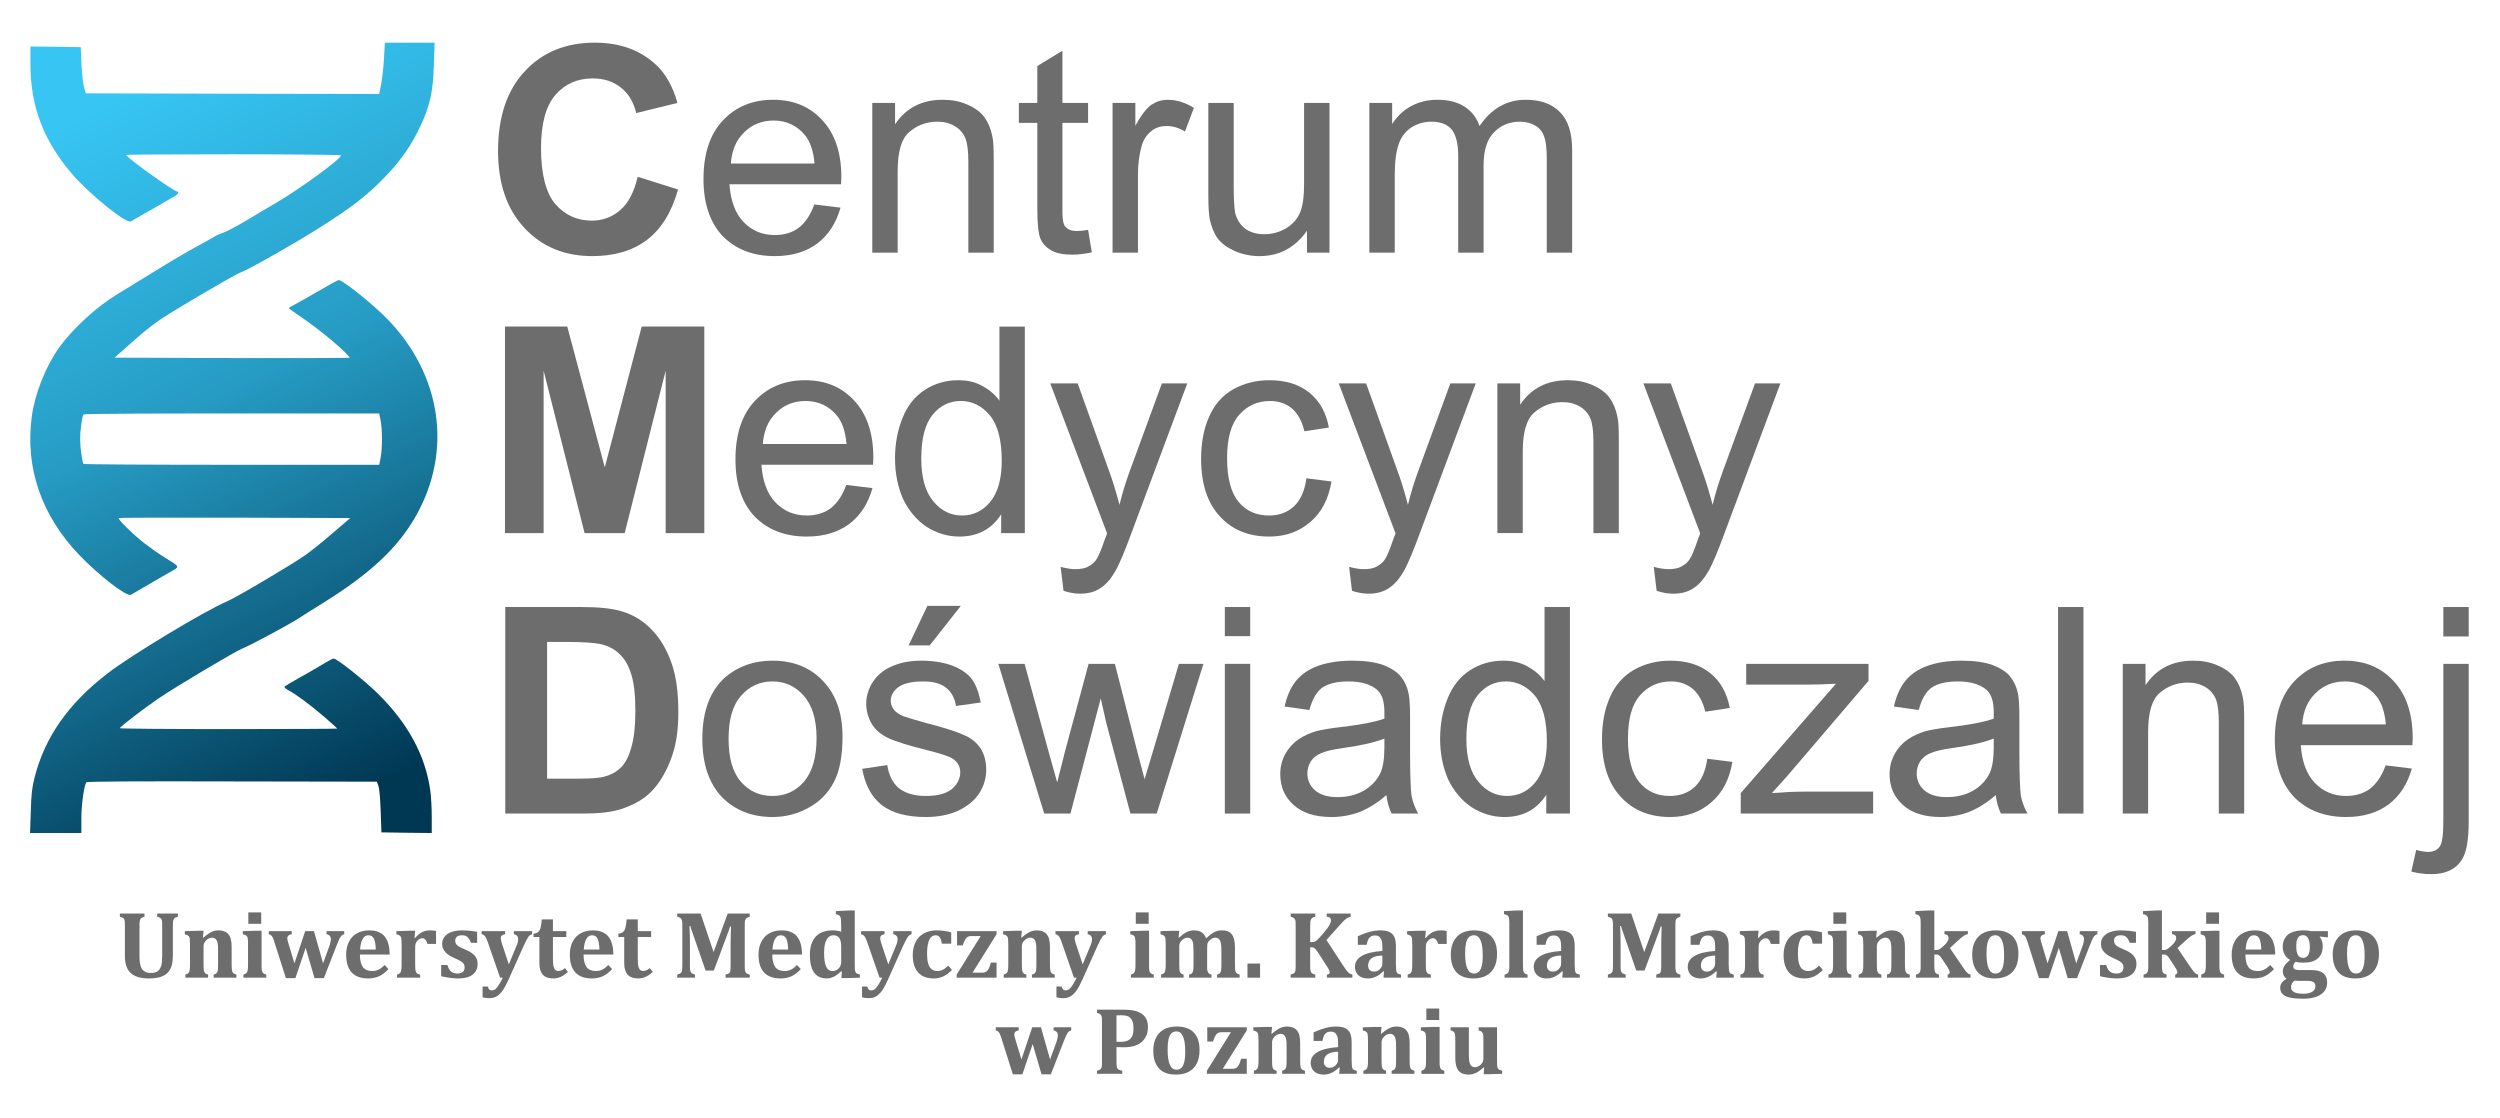 <?xml version="1.0" encoding="UTF-8" standalone="no"?><!DOCTYPE svg PUBLIC "-//W3C//DTD SVG 1.1//EN" "http://www.w3.org/Graphics/SVG/1.1/DTD/svg11.dtd"><svg width="100%" height="100%" viewBox="0 0 624 279" version="1.1" xmlns="http://www.w3.org/2000/svg" xmlns:xlink="http://www.w3.org/1999/xlink" xml:space="preserve" xmlns:serif="http://www.serif.com/" style="fill-rule:evenodd;clip-rule:evenodd;stroke-linejoin:round;stroke-miterlimit:2;"><g transform="matrix(0.375,0,0,0.375,6.66134e-15,-63.07)"><g transform="matrix(0.939,0,0,1.211,-1.77636e-14,-114.877)"><rect x="0" y="233.656" width="1771.62" height="612.688" style="fill:none;"/></g><g transform="matrix(1,0,0,1,-214.207,-186.687)"><g transform="matrix(1,0,0,1,3.391,0)"><g transform="matrix(0.827,-4.48136e-17,4.35061e-17,0.854,183.916,342.281)"><g id="l3PqdLdxqTgel9UWcH7pKZ4"><g><path id="pwRobM9vD" d="M57.3,647.3c0.4,-13.6 1,-18.7 3,-26.4c8.3,-31.6 27.1,-57.7 58.9,-81.4c18.7,-14 78.2,-48.7 95.3,-55.7c7.5,-3 53.2,-29.1 64.2,-36.7c4.5,-3.1 14.4,-10.8 21.9,-17.1l13.8,-11.5l-92.8,-0.3c-51.1,-0.1 -93.2,-0 -93.5,0.3c-0.9,1 11.2,12.5 20.4,19.5c5,3.7 12.6,8.9 17,11.5c11.6,6.9 11.5,6.8 6.4,9.7c-2.4,1.4 -10.7,6 -18.4,10.3c-7.7,4.3 -14.7,8.3 -15.6,8.8c-3.2,1.9 -25.9,-15.1 -41.9,-31.3c-30.3,-30.8 -43.4,-68 -37.9,-107.6c2.4,-17.7 11.4,-39.5 22.1,-53.9c11,-14.8 30.3,-31.9 47.3,-41.8c3.9,-2.2 16.9,-10 29,-17.2c12.1,-7.3 27.9,-16.3 35,-20c7.2,-3.7 13.5,-7.2 14.1,-7.6c0.6,-0.5 3.6,-1.8 6.6,-2.8c3,-1 11.5,-5.4 18.9,-9.7c7.4,-4.3 18.1,-10.5 23.9,-13.7c19.8,-11.3 52,-34.1 52,-36.9c0,-0.4 -38.9,-0.8 -86.5,-0.8c-47.6,-0 -86.5,0.2 -86.5,0.5c0,1.8 38.5,28.5 41,28.5c1.8,-0 1,1.9 -1.2,3.3c-1.3,0.8 -9.5,5.3 -18.3,10.2c-8.8,4.8 -16.7,9.3 -17.6,9.8c-3.5,2.2 -33.2,-21 -47.3,-36.9c-23.2,-26.1 -33.6,-52.8 -33.6,-86.1l0,-13.3l20.3,0.2l20.2,0.3l0.6,13.5c0.4,7.4 1.3,15.5 2.1,18l1.4,4.5l118.1,0.3l118,0.2l1.7,-8.2c0.8,-4.6 1.9,-13.6 2.2,-20l0.7,-11.8l40,-0l-0.6,17.3c-0.6,20.8 -3.1,31.7 -10.7,47.5c-7.4,15.3 -15.9,27.2 -29,40.2c-13.9,14 -26.9,23.7 -51.8,38.9c-21,12.9 -58.2,33.3 -64,35.2c-4.7,1.5 -57.5,31.6 -66.2,37.7c-8.4,5.9 -13.3,9.8 -25.4,20.2l-9.9,8.5l94.3,0.3c51.9,0.1 94.5,-0 94.7,-0.2c1.4,-1.4 -24.1,-22.3 -38.6,-31.6c-5.5,-3.6 -10,-6.7 -10.1,-7.1c0,-0.3 2.1,-1.5 4.7,-2.8c2.6,-1.3 11.4,-6.1 19.5,-10.7c8.2,-4.6 15.3,-8.4 15.9,-8.4c3.3,-0 27.9,19.1 39.5,30.7c43.4,43.5 52.2,102.7 22.7,153.1c-14.6,25 -36.8,45.1 -75.3,68.2c-8.5,5.1 -16.6,10.1 -18,11c-5.9,4 -40,21.8 -45.8,23.9c-5.9,2.2 -54,29.9 -68.2,39.3c-12.6,8.3 -30.9,22 -31,23.1c0,0.4 39.4,0.7 87.5,0.7c48.1,-0 87.5,-0.2 87.5,-0.4c0,-0.2 -4.8,-4.4 -10.7,-9.3c-11.7,-9.7 -22.2,-17.2 -28.4,-20.4c-2.2,-1.1 -3.7,-2.4 -3.4,-2.9c0.3,-0.4 4.9,-3.2 10.3,-6.1c5.3,-2.8 13.8,-7.6 18.9,-10.5c5,-3 9.7,-5.4 10.3,-5.4c2.7,-0 24.9,17.1 35.8,27.5c24.4,23.4 38.3,48.5 42.1,75.9c0.6,4.3 1.1,13.3 1.1,20.2l0,12.4l-20.2,-0.2l-20.3,-0.3l-0.6,-16.5c-0.3,-9.5 -1.1,-17.9 -1.8,-19.7l-1.3,-3.3l-116.5,-0.2c-76.7,-0.2 -116.7,-0 -117.3,0.7c-1.8,2.3 -4,17.4 -4,28.1l0,11.4l-41.3,-0l0.6,-16.7Zm281.6,-276c1.4,-7.2 1.4,-21.4 0,-28.6l-1.2,-5.7l-54.6,-0c-127.4,-0.1 -182.6,0.1 -183.3,0.8c-1.2,1.2 -2.8,12.3 -2.8,19.2c0,6.1 1.6,17.5 2.7,19.3c0.2,0.4 53.9,0.7 119.2,0.7l118.8,-0l1.2,-5.7Z" style="fill:url(#_Linear1);fill-rule:nonzero;"/></g></g></g><g transform="matrix(1,0,0,1,-44.378,90.483)"><g transform="matrix(192,0,0,192,577.674,432.558)"><path d="M0.531,-0.263l0.14,0.044c-0.022,0.078 -0.057,0.136 -0.108,0.175c-0.049,0.037 -0.113,0.056 -0.189,0.056c-0.096,0 -0.174,-0.032 -0.235,-0.097c-0.061,-0.065 -0.092,-0.154 -0.092,-0.267c0,-0.119 0.031,-0.211 0.093,-0.277c0.061,-0.066 0.142,-0.099 0.242,-0.099c0.088,-0 0.159,0.026 0.214,0.078c0.032,0.03 0.057,0.074 0.073,0.131l-0.143,0.035c-0.009,-0.037 -0.026,-0.067 -0.053,-0.088c-0.027,-0.022 -0.06,-0.032 -0.098,-0.032c-0.053,-0 -0.096,0.019 -0.129,0.057c-0.033,0.038 -0.05,0.099 -0.05,0.185c0,0.09 0.017,0.155 0.049,0.193c0.033,0.038 0.075,0.058 0.127,0.058c0.038,-0 0.072,-0.013 0.099,-0.037c0.028,-0.024 0.048,-0.063 0.06,-0.115Z" style="fill:#6d6d6d;fill-rule:nonzero;"/></g><g transform="matrix(192,0,0,192,716.331,432.558)"><path d="M0.421,-0.167l0.091,0.011c-0.015,0.053 -0.041,0.094 -0.08,0.124c-0.039,0.029 -0.088,0.044 -0.148,0.044c-0.076,-0 -0.136,-0.024 -0.181,-0.07c-0.044,-0.047 -0.066,-0.113 -0.066,-0.197c-0,-0.087 0.022,-0.155 0.067,-0.203c0.045,-0.048 0.103,-0.072 0.175,-0.072c0.069,-0 0.126,0.023 0.17,0.071c0.044,0.047 0.066,0.113 0.066,0.199c-0,0.005 -0.001,0.013 -0.001,0.023l-0.387,0c0.004,0.057 0.02,0.101 0.049,0.131c0.029,0.03 0.065,0.045 0.108,0.045c0.032,0 0.06,-0.008 0.083,-0.025c0.022,-0.017 0.041,-0.044 0.054,-0.081Zm-0.289,-0.142l0.29,-0c-0.004,-0.044 -0.015,-0.076 -0.033,-0.098c-0.028,-0.034 -0.065,-0.051 -0.109,-0.051c-0.041,-0 -0.075,0.014 -0.102,0.041c-0.028,0.027 -0.043,0.063 -0.046,0.108Z" style="fill:#6d6d6d;fill-rule:nonzero;"/></g><g transform="matrix(192,0,0,192,823.112,432.558)"><path d="M0.066,-0l-0,-0.519l0.079,0l0,0.074c0.038,-0.057 0.093,-0.085 0.165,-0.085c0.031,-0 0.06,0.005 0.086,0.017c0.026,0.011 0.046,0.026 0.059,0.044c0.013,0.018 0.022,0.04 0.027,0.065c0.004,0.016 0.005,0.044 0.005,0.085l0,0.319l-0.088,-0l0,-0.315c0,-0.036 -0.003,-0.063 -0.01,-0.081c-0.007,-0.017 -0.019,-0.032 -0.036,-0.042c-0.018,-0.011 -0.038,-0.016 -0.061,-0.016c-0.038,-0 -0.07,0.012 -0.098,0.036c-0.027,0.023 -0.04,0.068 -0.04,0.135l-0,0.283l-0.088,-0Z" style="fill:#6d6d6d;fill-rule:nonzero;"/></g><g transform="matrix(192,0,0,192,929.893,432.558)"><path d="M0.258,-0.079l0.013,0.078c-0.025,0.005 -0.047,0.008 -0.067,0.008c-0.032,-0 -0.057,-0.005 -0.074,-0.015c-0.018,-0.01 -0.03,-0.024 -0.037,-0.04c-0.007,-0.016 -0.011,-0.051 -0.011,-0.104l0,-0.298l-0.064,-0l-0,-0.069l0.064,0l0,-0.128l0.087,-0.053l0,0.181l0.089,0l-0,0.069l-0.089,-0l0,0.303c0,0.025 0.002,0.041 0.005,0.048c0.003,0.008 0.008,0.013 0.015,0.017c0.007,0.005 0.017,0.007 0.03,0.007c0.01,-0 0.023,-0.001 0.039,-0.004Z" style="fill:#6d6d6d;fill-rule:nonzero;"/></g><g transform="matrix(192,0,0,192,983.237,432.558)"><path d="M0.065,-0l-0,-0.519l0.079,0l0,0.079c0.02,-0.037 0.039,-0.061 0.056,-0.073c0.017,-0.011 0.036,-0.017 0.056,-0.017c0.03,-0 0.06,0.009 0.091,0.028l-0.031,0.082c-0.021,-0.013 -0.043,-0.019 -0.064,-0.019c-0.019,-0 -0.037,0.005 -0.052,0.017c-0.015,0.012 -0.026,0.027 -0.033,0.048c-0.009,0.031 -0.014,0.065 -0.014,0.103l-0,0.271l-0.088,-0Z" style="fill:#6d6d6d;fill-rule:nonzero;"/></g><g transform="matrix(192,0,0,192,1047.17,432.558)"><path d="M0.406,-0l-0,-0.076c-0.041,0.058 -0.095,0.088 -0.165,0.088c-0.03,-0 -0.059,-0.006 -0.086,-0.018c-0.026,-0.012 -0.046,-0.026 -0.059,-0.044c-0.013,-0.018 -0.021,-0.04 -0.027,-0.065c-0.003,-0.017 -0.005,-0.045 -0.005,-0.082l-0,-0.322l0.088,0l-0,0.288c-0,0.046 0.002,0.077 0.005,0.093c0.006,0.023 0.017,0.041 0.035,0.055c0.018,0.013 0.04,0.019 0.067,0.019c0.026,0 0.051,-0.007 0.074,-0.02c0.023,-0.014 0.039,-0.032 0.049,-0.055c0.01,-0.024 0.014,-0.057 0.014,-0.102l0,-0.278l0.088,0l0,0.519l-0.078,-0Z" style="fill:#6d6d6d;fill-rule:nonzero;"/></g><g transform="matrix(192,0,0,192,1153.96,432.558)"><path d="M0.066,-0l-0,-0.519l0.079,0l-0,0.073c0.016,-0.025 0.037,-0.046 0.064,-0.061c0.027,-0.015 0.058,-0.023 0.093,-0.023c0.038,-0 0.07,0.008 0.094,0.024c0.025,0.016 0.042,0.038 0.052,0.067c0.041,-0.061 0.095,-0.091 0.16,-0.091c0.052,-0 0.091,0.014 0.119,0.043c0.028,0.028 0.042,0.072 0.042,0.131l-0,0.356l-0.088,0l0,-0.327c0,-0.035 -0.003,-0.06 -0.009,-0.075c-0.005,-0.016 -0.015,-0.029 -0.03,-0.038c-0.015,-0.009 -0.033,-0.014 -0.053,-0.014c-0.037,-0 -0.067,0.012 -0.091,0.037c-0.024,0.024 -0.036,0.062 -0.036,0.116l-0,0.301l-0.088,0l0,-0.337c0,-0.039 -0.007,-0.068 -0.021,-0.088c-0.015,-0.019 -0.038,-0.029 -0.071,-0.029c-0.025,-0 -0.047,0.006 -0.069,0.019c-0.02,0.013 -0.036,0.032 -0.045,0.058c-0.009,0.025 -0.014,0.061 -0.014,0.108l-0,0.269l-0.088,0Z" style="fill:#6d6d6d;fill-rule:nonzero;"/></g><g transform="matrix(192,0,0,192,577.674,619.225)"><path d="M0.071,-0l-0,-0.716l0.216,0l0.13,0.488l0.128,-0.488l0.217,0l0,0.716l-0.134,-0l-0,-0.563l-0.142,0.563l-0.139,-0l-0.142,-0.563l0,0.563l-0.134,-0Z" style="fill:#6d6d6d;fill-rule:nonzero;"/></g><g transform="matrix(192,0,0,192,737.612,619.225)"><path d="M0.421,-0.167l0.091,0.011c-0.015,0.053 -0.041,0.094 -0.08,0.124c-0.039,0.029 -0.088,0.044 -0.148,0.044c-0.076,-0 -0.136,-0.024 -0.181,-0.07c-0.044,-0.047 -0.066,-0.113 -0.066,-0.197c-0,-0.087 0.022,-0.155 0.067,-0.203c0.045,-0.048 0.103,-0.072 0.175,-0.072c0.069,-0 0.126,0.023 0.17,0.071c0.044,0.047 0.066,0.113 0.066,0.199c-0,0.005 -0.001,0.013 -0.001,0.023l-0.387,0c0.004,0.057 0.02,0.101 0.049,0.131c0.029,0.03 0.065,0.045 0.108,0.045c0.032,0 0.06,-0.008 0.083,-0.025c0.022,-0.017 0.041,-0.044 0.054,-0.081Zm-0.289,-0.142l0.29,-0c-0.004,-0.044 -0.015,-0.076 -0.033,-0.098c-0.028,-0.034 -0.065,-0.051 -0.109,-0.051c-0.041,-0 -0.075,0.014 -0.102,0.041c-0.028,0.027 -0.043,0.063 -0.046,0.108Z" style="fill:#6d6d6d;fill-rule:nonzero;"/></g><g transform="matrix(192,0,0,192,844.393,619.225)"><path d="M0.402,-0l0,-0.065c-0.033,0.051 -0.081,0.077 -0.145,0.077c-0.041,-0 -0.079,-0.012 -0.114,-0.034c-0.034,-0.023 -0.061,-0.055 -0.081,-0.096c-0.018,-0.041 -0.028,-0.088 -0.028,-0.141c0,-0.052 0.009,-0.098 0.026,-0.14c0.017,-0.043 0.043,-0.075 0.078,-0.098c0.034,-0.022 0.073,-0.033 0.115,-0.033c0.032,-0 0.059,0.006 0.084,0.02c0.024,0.013 0.044,0.03 0.059,0.051l0,-0.257l0.088,0l-0,0.716l-0.082,-0Zm-0.277,-0.259c-0,0.067 0.014,0.116 0.042,0.149c0.027,0.033 0.061,0.049 0.099,0.049c0.038,0 0.071,-0.015 0.097,-0.046c0.027,-0.032 0.041,-0.08 0.041,-0.144c-0,-0.071 -0.014,-0.124 -0.041,-0.157c-0.028,-0.033 -0.061,-0.05 -0.101,-0.05c-0.039,0 -0.072,0.016 -0.098,0.048c-0.026,0.032 -0.039,0.083 -0.039,0.151Z" style="fill:#6d6d6d;fill-rule:nonzero;"/></g><g transform="matrix(192,0,0,192,951.174,619.225)"><path d="M0.062,0.2l-0.01,-0.083c0.019,0.005 0.036,0.008 0.051,0.008c0.019,0 0.035,-0.003 0.046,-0.01c0.012,-0.006 0.022,-0.015 0.029,-0.027c0.006,-0.009 0.015,-0.031 0.027,-0.066c0.002,-0.004 0.004,-0.012 0.008,-0.021l-0.197,-0.52l0.095,0l0.108,0.301c0.014,0.038 0.026,0.078 0.037,0.12c0.01,-0.041 0.022,-0.08 0.036,-0.118l0.111,-0.303l0.088,0l-0.197,0.528c-0.021,0.057 -0.038,0.096 -0.049,0.117c-0.016,0.029 -0.034,0.051 -0.054,0.064c-0.02,0.014 -0.044,0.02 -0.072,0.02c-0.017,0 -0.036,-0.003 -0.057,-0.01Z" style="fill:#6d6d6d;fill-rule:nonzero;"/></g><g transform="matrix(192,0,0,192,1047.17,619.225)"><path d="M0.404,-0.19l0.087,0.011c-0.01,0.06 -0.034,0.107 -0.073,0.14c-0.039,0.034 -0.086,0.051 -0.143,0.051c-0.071,-0 -0.128,-0.023 -0.171,-0.07c-0.043,-0.046 -0.065,-0.113 -0.065,-0.199c0,-0.056 0.009,-0.105 0.028,-0.147c0.018,-0.042 0.047,-0.074 0.084,-0.095c0.038,-0.021 0.08,-0.031 0.124,-0.031c0.057,-0 0.103,0.014 0.139,0.043c0.035,0.028 0.058,0.068 0.068,0.121l-0.085,0.013c-0.008,-0.035 -0.023,-0.061 -0.043,-0.079c-0.021,-0.017 -0.046,-0.026 -0.075,-0.026c-0.044,-0 -0.08,0.016 -0.108,0.048c-0.028,0.031 -0.042,0.082 -0.042,0.15c0,0.07 0.014,0.121 0.04,0.152c0.027,0.032 0.062,0.047 0.105,0.047c0.034,0 0.063,-0.01 0.086,-0.031c0.023,-0.021 0.038,-0.054 0.044,-0.098Z" style="fill:#6d6d6d;fill-rule:nonzero;"/></g><g transform="matrix(192,0,0,192,1143.17,619.225)"><path d="M0.062,0.2l-0.01,-0.083c0.019,0.005 0.036,0.008 0.051,0.008c0.019,0 0.035,-0.003 0.046,-0.01c0.012,-0.006 0.022,-0.015 0.029,-0.027c0.006,-0.009 0.015,-0.031 0.027,-0.066c0.002,-0.004 0.004,-0.012 0.008,-0.021l-0.197,-0.52l0.095,0l0.108,0.301c0.014,0.038 0.026,0.078 0.037,0.12c0.01,-0.041 0.022,-0.08 0.036,-0.118l0.111,-0.303l0.088,0l-0.197,0.528c-0.021,0.057 -0.038,0.096 -0.049,0.117c-0.016,0.029 -0.034,0.051 -0.054,0.064c-0.02,0.014 -0.044,0.02 -0.072,0.02c-0.017,0 -0.036,-0.003 -0.057,-0.01Z" style="fill:#6d6d6d;fill-rule:nonzero;"/></g><g transform="matrix(192,0,0,192,1239.17,619.225)"><path d="M0.066,-0l-0,-0.519l0.079,0l0,0.074c0.038,-0.057 0.093,-0.085 0.165,-0.085c0.031,-0 0.06,0.005 0.086,0.017c0.026,0.011 0.046,0.026 0.059,0.044c0.013,0.018 0.022,0.04 0.027,0.065c0.004,0.016 0.005,0.044 0.005,0.085l0,0.319l-0.088,-0l0,-0.315c0,-0.036 -0.003,-0.063 -0.01,-0.081c-0.007,-0.017 -0.019,-0.032 -0.036,-0.042c-0.018,-0.011 -0.038,-0.016 -0.061,-0.016c-0.038,-0 -0.07,0.012 -0.098,0.036c-0.027,0.023 -0.04,0.068 -0.04,0.135l-0,0.283l-0.088,-0Z" style="fill:#6d6d6d;fill-rule:nonzero;"/></g><g transform="matrix(192,0,0,192,1345.96,619.225)"><path d="M0.062,0.2l-0.01,-0.083c0.019,0.005 0.036,0.008 0.051,0.008c0.019,0 0.035,-0.003 0.046,-0.01c0.012,-0.006 0.022,-0.015 0.029,-0.027c0.006,-0.009 0.015,-0.031 0.027,-0.066c0.002,-0.004 0.004,-0.012 0.008,-0.021l-0.197,-0.52l0.095,0l0.108,0.301c0.014,0.038 0.026,0.078 0.037,0.12c0.01,-0.041 0.022,-0.08 0.036,-0.118l0.111,-0.303l0.088,0l-0.197,0.528c-0.021,0.057 -0.038,0.096 -0.049,0.117c-0.016,0.029 -0.034,0.051 -0.054,0.064c-0.02,0.014 -0.044,0.02 -0.072,0.02c-0.017,0 -0.036,-0.003 -0.057,-0.01Z" style="fill:#6d6d6d;fill-rule:nonzero;"/></g><g transform="matrix(192,0,0,192,577.674,805.891)"><path d="M0.072,-0.716l0.264,0c0.06,0 0.105,0.005 0.137,0.014c0.042,0.012 0.078,0.034 0.108,0.066c0.03,0.031 0.052,0.07 0.068,0.116c0.016,0.046 0.023,0.102 0.023,0.169c0,0.059 -0.007,0.11 -0.022,0.152c-0.018,0.052 -0.043,0.095 -0.076,0.127c-0.025,0.024 -0.059,0.043 -0.102,0.057c-0.032,0.01 -0.074,0.015 -0.128,0.015l-0.272,-0l0,-0.716Zm0.145,0.121l-0,0.474l0.108,0c0.04,0 0.069,-0.002 0.087,-0.006c0.024,-0.006 0.043,-0.016 0.058,-0.03c0.016,-0.014 0.029,-0.037 0.038,-0.069c0.01,-0.032 0.015,-0.076 0.015,-0.131c-0,-0.056 -0.005,-0.098 -0.015,-0.128c-0.009,-0.029 -0.023,-0.053 -0.041,-0.069c-0.017,-0.017 -0.04,-0.028 -0.067,-0.034c-0.02,-0.004 -0.059,-0.007 -0.118,-0.007l-0.065,0Z" style="fill:#6d6d6d;fill-rule:nonzero;"/></g><g transform="matrix(192,0,0,192,716.331,805.891)"><path d="M0.033,-0.259c0,-0.096 0.027,-0.167 0.08,-0.214c0.045,-0.038 0.099,-0.057 0.163,-0.057c0.072,-0 0.13,0.023 0.175,0.07c0.045,0.047 0.068,0.111 0.068,0.193c0,0.067 -0.01,0.12 -0.03,0.158c-0.02,0.038 -0.049,0.068 -0.088,0.089c-0.038,0.021 -0.079,0.032 -0.125,0.032c-0.072,-0 -0.131,-0.024 -0.176,-0.07c-0.044,-0.047 -0.067,-0.114 -0.067,-0.201Zm0.091,-0c-0,0.066 0.014,0.116 0.043,0.149c0.029,0.033 0.065,0.049 0.109,0.049c0.044,0 0.08,-0.016 0.109,-0.049c0.029,-0.034 0.044,-0.084 0.044,-0.152c-0,-0.064 -0.015,-0.113 -0.044,-0.146c-0.029,-0.033 -0.065,-0.05 -0.109,-0.05c-0.044,0 -0.08,0.017 -0.109,0.05c-0.029,0.033 -0.043,0.082 -0.043,0.149Z" style="fill:#6d6d6d;fill-rule:nonzero;"/></g><g transform="matrix(192,0,0,192,823.112,805.891)"><path d="M0.031,-0.155l0.087,-0.013c0.005,0.034 0.018,0.061 0.04,0.08c0.023,0.018 0.054,0.027 0.094,0.027c0.04,0 0.07,-0.008 0.09,-0.024c0.019,-0.017 0.029,-0.036 0.029,-0.058c0,-0.02 -0.009,-0.036 -0.026,-0.047c-0.012,-0.008 -0.042,-0.018 -0.09,-0.03c-0.064,-0.016 -0.109,-0.03 -0.134,-0.042c-0.025,-0.012 -0.044,-0.028 -0.057,-0.049c-0.012,-0.021 -0.019,-0.044 -0.019,-0.07c0,-0.023 0.006,-0.044 0.016,-0.064c0.011,-0.02 0.025,-0.036 0.043,-0.049c0.014,-0.01 0.033,-0.019 0.056,-0.026c0.024,-0.007 0.049,-0.01 0.076,-0.01c0.041,-0 0.077,0.006 0.107,0.017c0.031,0.012 0.054,0.028 0.069,0.048c0.014,0.02 0.024,0.047 0.03,0.08l-0.086,0.012c-0.004,-0.027 -0.015,-0.048 -0.034,-0.063c-0.019,-0.015 -0.045,-0.022 -0.079,-0.022c-0.041,-0 -0.069,0.007 -0.087,0.02c-0.017,0.013 -0.026,0.029 -0.026,0.047c0,0.011 0.004,0.022 0.011,0.031c0.007,0.009 0.019,0.017 0.034,0.023c0.009,0.003 0.034,0.011 0.077,0.023c0.063,0.016 0.106,0.03 0.13,0.041c0.025,0.01 0.044,0.025 0.058,0.045c0.014,0.021 0.021,0.046 0.021,0.076c0,0.029 -0.008,0.057 -0.025,0.083c-0.017,0.025 -0.042,0.045 -0.074,0.06c-0.032,0.014 -0.069,0.021 -0.11,0.021c-0.067,-0 -0.118,-0.014 -0.154,-0.042c-0.035,-0.028 -0.057,-0.07 -0.067,-0.125Zm0.161,-0.428l0.065,-0.137l0.116,0l-0.108,0.137l-0.073,-0Z" style="fill:#6d6d6d;fill-rule:nonzero;"/></g><g transform="matrix(192,0,0,192,919.112,805.891)"><path d="M0.162,-0l-0.159,-0.519l0.091,0l0.082,0.3l0.031,0.111c0.001,-0.005 0.01,-0.041 0.027,-0.107l0.082,-0.304l0.091,0l0.077,0.301l0.026,0.099l0.03,-0.1l0.089,-0.3l0.085,0l-0.162,0.519l-0.091,-0l-0.083,-0.311l-0.02,-0.088l-0.105,0.399l-0.091,-0Z" style="fill:#6d6d6d;fill-rule:nonzero;"/></g><g transform="matrix(192,0,0,192,1057.77,805.891)"><path d="M0.066,-0.615l0,-0.101l0.088,0l0,0.101l-0.088,0Zm0,0.615l0,-0.519l0.088,0l0,0.519l-0.088,-0Z" style="fill:#6d6d6d;fill-rule:nonzero;"/></g><g transform="matrix(192,0,0,192,1100.42,805.891)"><path d="M0.404,-0.064c-0.032,0.028 -0.064,0.047 -0.094,0.059c-0.03,0.011 -0.062,0.017 -0.097,0.017c-0.057,-0 -0.1,-0.014 -0.131,-0.042c-0.031,-0.028 -0.046,-0.063 -0.046,-0.107c0,-0.025 0.006,-0.048 0.017,-0.069c0.012,-0.021 0.027,-0.038 0.046,-0.051c0.019,-0.013 0.04,-0.022 0.063,-0.029c0.017,-0.004 0.043,-0.009 0.078,-0.013c0.071,-0.008 0.123,-0.018 0.157,-0.03c0,-0.012 0,-0.02 0,-0.023c0,-0.036 -0.008,-0.061 -0.024,-0.076c-0.023,-0.02 -0.056,-0.03 -0.101,-0.03c-0.041,0 -0.071,0.008 -0.091,0.022c-0.02,0.015 -0.034,0.04 -0.044,0.077l-0.086,-0.012c0.008,-0.036 0.021,-0.066 0.039,-0.088c0.018,-0.023 0.044,-0.041 0.077,-0.053c0.034,-0.012 0.074,-0.018 0.118,-0.018c0.044,-0 0.08,0.005 0.108,0.015c0.028,0.011 0.048,0.024 0.061,0.04c0.013,0.016 0.022,0.035 0.027,0.059c0.003,0.015 0.005,0.042 0.005,0.082l-0,0.117c-0,0.081 0.002,0.133 0.005,0.155c0.004,0.021 0.012,0.042 0.023,0.062l-0.092,0c-0.009,-0.018 -0.015,-0.04 -0.018,-0.064Zm-0.007,-0.196c-0.032,0.013 -0.08,0.024 -0.144,0.033c-0.036,0.005 -0.061,0.011 -0.076,0.018c-0.015,0.006 -0.027,0.016 -0.035,0.028c-0.008,0.013 -0.012,0.027 -0.012,0.042c-0,0.023 0.009,0.043 0.026,0.058c0.018,0.016 0.044,0.024 0.078,0.024c0.034,-0 0.064,-0.007 0.091,-0.022c0.026,-0.015 0.045,-0.035 0.058,-0.061c0.009,-0.02 0.014,-0.049 0.014,-0.088l-0,-0.032Z" style="fill:#6d6d6d;fill-rule:nonzero;"/></g><g transform="matrix(192,0,0,192,1207.21,805.891)"><path d="M0.402,-0l0,-0.065c-0.033,0.051 -0.081,0.077 -0.145,0.077c-0.041,-0 -0.079,-0.012 -0.114,-0.034c-0.034,-0.023 -0.061,-0.055 -0.081,-0.096c-0.018,-0.041 -0.028,-0.088 -0.028,-0.141c0,-0.052 0.009,-0.098 0.026,-0.14c0.017,-0.043 0.043,-0.075 0.078,-0.098c0.034,-0.022 0.073,-0.033 0.115,-0.033c0.032,-0 0.059,0.006 0.084,0.02c0.024,0.013 0.044,0.03 0.059,0.051l0,-0.257l0.088,0l-0,0.716l-0.082,-0Zm-0.277,-0.259c-0,0.067 0.014,0.116 0.042,0.149c0.027,0.033 0.061,0.049 0.099,0.049c0.038,0 0.071,-0.015 0.097,-0.046c0.027,-0.032 0.041,-0.08 0.041,-0.144c-0,-0.071 -0.014,-0.124 -0.041,-0.157c-0.028,-0.033 -0.061,-0.05 -0.101,-0.05c-0.039,0 -0.072,0.016 -0.098,0.048c-0.026,0.032 -0.039,0.083 -0.039,0.151Z" style="fill:#6d6d6d;fill-rule:nonzero;"/></g><g transform="matrix(192,0,0,192,1313.99,805.891)"><path d="M0.404,-0.19l0.087,0.011c-0.01,0.06 -0.034,0.107 -0.073,0.14c-0.039,0.034 -0.086,0.051 -0.143,0.051c-0.071,-0 -0.128,-0.023 -0.171,-0.07c-0.043,-0.046 -0.065,-0.113 -0.065,-0.199c0,-0.056 0.009,-0.105 0.028,-0.147c0.018,-0.042 0.047,-0.074 0.084,-0.095c0.038,-0.021 0.08,-0.031 0.124,-0.031c0.057,-0 0.103,0.014 0.139,0.043c0.035,0.028 0.058,0.068 0.068,0.121l-0.085,0.013c-0.008,-0.035 -0.023,-0.061 -0.043,-0.079c-0.021,-0.017 -0.046,-0.026 -0.075,-0.026c-0.044,-0 -0.08,0.016 -0.108,0.048c-0.028,0.031 -0.042,0.082 -0.042,0.15c0,0.07 0.014,0.121 0.04,0.152c0.027,0.032 0.062,0.047 0.105,0.047c0.034,0 0.063,-0.01 0.086,-0.031c0.023,-0.021 0.038,-0.054 0.044,-0.098Z" style="fill:#6d6d6d;fill-rule:nonzero;"/></g><g transform="matrix(192,0,0,192,1409.99,805.891)"><path d="M0.02,-0l-0,-0.071l0.33,-0.379c-0.038,0.002 -0.071,0.003 -0.1,0.003l-0.211,-0l0,-0.072l0.424,0l-0,0.059l-0.281,0.329l-0.054,0.06c0.039,-0.003 0.076,-0.005 0.111,-0.005l0.24,0l-0,0.076l-0.459,0Z" style="fill:#6d6d6d;fill-rule:nonzero;"/></g><g transform="matrix(192,0,0,192,1505.99,805.891)"><path d="M0.404,-0.064c-0.032,0.028 -0.064,0.047 -0.094,0.059c-0.03,0.011 -0.062,0.017 -0.097,0.017c-0.057,-0 -0.1,-0.014 -0.131,-0.042c-0.031,-0.028 -0.046,-0.063 -0.046,-0.107c0,-0.025 0.006,-0.048 0.017,-0.069c0.012,-0.021 0.027,-0.038 0.046,-0.051c0.019,-0.013 0.04,-0.022 0.063,-0.029c0.017,-0.004 0.043,-0.009 0.078,-0.013c0.071,-0.008 0.123,-0.018 0.157,-0.03c0,-0.012 0,-0.02 0,-0.023c0,-0.036 -0.008,-0.061 -0.024,-0.076c-0.023,-0.02 -0.056,-0.03 -0.101,-0.03c-0.041,0 -0.071,0.008 -0.091,0.022c-0.02,0.015 -0.034,0.04 -0.044,0.077l-0.086,-0.012c0.008,-0.036 0.021,-0.066 0.039,-0.088c0.018,-0.023 0.044,-0.041 0.077,-0.053c0.034,-0.012 0.074,-0.018 0.118,-0.018c0.044,-0 0.08,0.005 0.108,0.015c0.028,0.011 0.048,0.024 0.061,0.04c0.013,0.016 0.022,0.035 0.027,0.059c0.003,0.015 0.005,0.042 0.005,0.082l-0,0.117c-0,0.081 0.002,0.133 0.005,0.155c0.004,0.021 0.012,0.042 0.023,0.062l-0.092,0c-0.009,-0.018 -0.015,-0.04 -0.018,-0.064Zm-0.007,-0.196c-0.032,0.013 -0.08,0.024 -0.144,0.033c-0.036,0.005 -0.061,0.011 -0.076,0.018c-0.015,0.006 -0.027,0.016 -0.035,0.028c-0.008,0.013 -0.012,0.027 -0.012,0.042c-0,0.023 0.009,0.043 0.026,0.058c0.018,0.016 0.044,0.024 0.078,0.024c0.034,-0 0.064,-0.007 0.091,-0.022c0.026,-0.015 0.045,-0.035 0.058,-0.061c0.009,-0.02 0.014,-0.049 0.014,-0.088l-0,-0.032Z" style="fill:#6d6d6d;fill-rule:nonzero;"/></g><g transform="matrix(192,0,0,192,1612.77,805.891)"><rect x="0.064" y="-0.716" width="0.088" height="0.716" style="fill:#6d6d6d;fill-rule:nonzero;"/></g><g transform="matrix(192,0,0,192,1655.42,805.891)"><path d="M0.066,-0l-0,-0.519l0.079,0l0,0.074c0.038,-0.057 0.093,-0.085 0.165,-0.085c0.031,-0 0.06,0.005 0.086,0.017c0.026,0.011 0.046,0.026 0.059,0.044c0.013,0.018 0.022,0.04 0.027,0.065c0.004,0.016 0.005,0.044 0.005,0.085l0,0.319l-0.088,-0l0,-0.315c0,-0.036 -0.003,-0.063 -0.01,-0.081c-0.007,-0.017 -0.019,-0.032 -0.036,-0.042c-0.018,-0.011 -0.038,-0.016 -0.061,-0.016c-0.038,-0 -0.07,0.012 -0.098,0.036c-0.027,0.023 -0.04,0.068 -0.04,0.135l-0,0.283l-0.088,-0Z" style="fill:#6d6d6d;fill-rule:nonzero;"/></g><g transform="matrix(192,0,0,192,1762.21,805.891)"><path d="M0.421,-0.167l0.091,0.011c-0.015,0.053 -0.041,0.094 -0.08,0.124c-0.039,0.029 -0.088,0.044 -0.148,0.044c-0.076,-0 -0.136,-0.024 -0.181,-0.07c-0.044,-0.047 -0.066,-0.113 -0.066,-0.197c-0,-0.087 0.022,-0.155 0.067,-0.203c0.045,-0.048 0.103,-0.072 0.175,-0.072c0.069,-0 0.126,0.023 0.17,0.071c0.044,0.047 0.066,0.113 0.066,0.199c-0,0.005 -0.001,0.013 -0.001,0.023l-0.387,0c0.004,0.057 0.02,0.101 0.049,0.131c0.029,0.03 0.065,0.045 0.108,0.045c0.032,0 0.06,-0.008 0.083,-0.025c0.022,-0.017 0.041,-0.044 0.054,-0.081Zm-0.289,-0.142l0.29,-0c-0.004,-0.044 -0.015,-0.076 -0.033,-0.098c-0.028,-0.034 -0.065,-0.051 -0.109,-0.051c-0.041,-0 -0.075,0.014 -0.102,0.041c-0.028,0.027 -0.043,0.063 -0.046,0.108Z" style="fill:#6d6d6d;fill-rule:nonzero;"/></g><g transform="matrix(192,0,0,192,1868.99,805.891)"><path d="M0.065,-0.614l0,-0.102l0.088,0l0,0.102l-0.088,0Zm-0.111,0.815l0.017,-0.075c0.017,0.005 0.031,0.007 0.041,0.007c0.018,0 0.031,-0.006 0.04,-0.018c0.009,-0.011 0.013,-0.041 0.013,-0.089l0,-0.545l0.088,0l0,0.547c0,0.064 -0.008,0.109 -0.025,0.134c-0.021,0.032 -0.056,0.048 -0.105,0.048c-0.024,0 -0.047,-0.003 -0.069,-0.009Z" style="fill:#6d6d6d;fill-rule:nonzero;"/></g></g></g><g transform="matrix(1,0,0,1,-529.008,291.196)"><g><g transform="matrix(64,0,0,64,820.643,714.419)"><path d="M0.477,-0.544c0,-0.024 -0.001,-0.041 -0.003,-0.051c-0.002,-0.009 -0.006,-0.017 -0.013,-0.023c-0.006,-0.006 -0.018,-0.011 -0.036,-0.016l0,-0.033l0.215,0l0,0.033c-0.012,0.003 -0.021,0.007 -0.028,0.01c-0.007,0.004 -0.012,0.009 -0.015,0.016c-0.004,0.007 -0.006,0.015 -0.007,0.025c-0.001,0.011 -0.002,0.023 -0.002,0.039l0,0.305c0,0.041 -0.003,0.074 -0.009,0.102c-0.007,0.027 -0.017,0.05 -0.031,0.068c-0.013,0.019 -0.03,0.034 -0.051,0.045c-0.02,0.011 -0.043,0.02 -0.068,0.024c-0.026,0.005 -0.054,0.008 -0.086,0.008c-0.046,-0 -0.085,-0.005 -0.117,-0.014c-0.032,-0.01 -0.058,-0.025 -0.078,-0.044c-0.02,-0.019 -0.035,-0.043 -0.044,-0.071c-0.01,-0.027 -0.015,-0.063 -0.015,-0.107l0,-0.315c0,-0.016 -0,-0.029 -0.001,-0.039c-0.001,-0.01 -0.003,-0.019 -0.006,-0.025c-0.004,-0.007 -0.009,-0.012 -0.016,-0.016c-0.007,-0.004 -0.017,-0.008 -0.029,-0.011l0,-0.033l0.256,0l0,0.033c-0.013,0.003 -0.023,0.007 -0.029,0.011c-0.007,0.004 -0.011,0.009 -0.014,0.015c-0.004,0.006 -0.006,0.014 -0.007,0.023c-0.002,0.009 -0.002,0.023 -0.002,0.042l-0,0.322c-0,0.026 0.001,0.049 0.005,0.07c0.003,0.021 0.009,0.04 0.017,0.055c0.009,0.015 0.021,0.026 0.036,0.034c0.016,0.009 0.035,0.013 0.059,0.013c0.034,-0 0.058,-0.007 0.075,-0.02c0.016,-0.014 0.027,-0.032 0.034,-0.056c0.007,-0.024 0.01,-0.06 0.01,-0.107l0,-0.312Z" style="fill:#6d6d6d;fill-rule:nonzero;"/></g><g transform="matrix(64,0,0,64,863.924,714.419)"><path d="M0.573,-0l-0.237,-0l-0,-0.032c0.015,-0.004 0.025,-0.009 0.031,-0.016c0.006,-0.007 0.01,-0.016 0.012,-0.028c0.002,-0.012 0.003,-0.034 0.003,-0.065l0,-0.13c0,-0.023 -0,-0.042 -0.001,-0.057c-0.001,-0.015 -0.003,-0.027 -0.005,-0.036c-0.002,-0.01 -0.005,-0.018 -0.009,-0.024c-0.003,-0.006 -0.007,-0.011 -0.012,-0.015c-0.005,-0.005 -0.01,-0.008 -0.016,-0.01c-0.006,-0.002 -0.013,-0.003 -0.022,-0.003c-0.012,0 -0.025,0.004 -0.039,0.012c-0.013,0.008 -0.024,0.018 -0.033,0.032c-0.009,0.013 -0.014,0.028 -0.014,0.043l-0,0.188c-0,0.031 0.001,0.052 0.003,0.064c0.002,0.012 0.006,0.022 0.012,0.029c0.006,0.007 0.017,0.012 0.032,0.016l-0,0.032l-0.236,0l-0,-0.032c0.016,-0.004 0.026,-0.01 0.032,-0.017c0.006,-0.007 0.01,-0.016 0.012,-0.028c0.003,-0.011 0.004,-0.033 0.004,-0.064l-0,-0.2c-0,-0.024 -0.001,-0.042 -0.002,-0.054c-0,-0.011 -0.002,-0.021 -0.005,-0.027c-0.003,-0.008 -0.008,-0.013 -0.015,-0.017c-0.006,-0.005 -0.017,-0.009 -0.032,-0.012l-0,-0.033l0.133,-0.004l0.062,-0l-0.007,0.07l0.005,0.001c0.021,-0.017 0.038,-0.031 0.054,-0.041c0.015,-0.011 0.031,-0.019 0.048,-0.025c0.016,-0.006 0.034,-0.009 0.053,-0.009c0.026,-0 0.049,0.004 0.066,0.012c0.018,0.007 0.032,0.018 0.043,0.033c0.011,0.014 0.019,0.032 0.023,0.053c0.005,0.022 0.007,0.046 0.007,0.074l0,0.179c0,0.014 0.001,0.028 0.001,0.04c0.001,0.013 0.002,0.023 0.004,0.03c0.002,0.008 0.004,0.014 0.008,0.019c0.003,0.004 0.008,0.008 0.014,0.011c0.006,0.004 0.014,0.006 0.023,0.009l-0,0.032Z" style="fill:#6d6d6d;fill-rule:nonzero;"/></g><g transform="matrix(64,0,0,64,902.549,714.419)"><path d="M0.227,-0.679l0,0.119l-0.134,0l0,-0.119l0.134,-0Zm-0.185,0.647c0.015,-0.004 0.026,-0.01 0.032,-0.017c0.006,-0.007 0.01,-0.016 0.012,-0.028c0.003,-0.011 0.004,-0.033 0.004,-0.064l-0,-0.227c-0,-0.016 -0.001,-0.028 -0.003,-0.038c-0.001,-0.01 -0.004,-0.018 -0.008,-0.024c-0.004,-0.006 -0.009,-0.01 -0.017,-0.013c-0.006,-0.003 -0.015,-0.006 -0.026,-0.008l-0,-0.033l0.134,-0.004l0.061,-0l-0,0.347c-0,0.018 0,0.032 0,0.042c0.001,0.01 0.002,0.018 0.003,0.023c0.001,0.006 0.002,0.01 0.004,0.014c0.002,0.005 0.004,0.009 0.007,0.012c0.003,0.004 0.007,0.007 0.013,0.01c0.005,0.003 0.013,0.005 0.022,0.008l-0,0.032l-0.238,-0l-0,-0.032Z" style="fill:#6d6d6d;fill-rule:nonzero;"/></g><g transform="matrix(64,0,0,64,921.268,714.419)"><path d="M0.489,0.005l-0.092,-0.315l-0.107,0.315l-0.099,-0l-0.118,-0.372c-0.007,-0.022 -0.013,-0.039 -0.018,-0.049c-0.005,-0.01 -0.011,-0.018 -0.017,-0.024c-0.006,-0.006 -0.014,-0.01 -0.025,-0.012l0,-0.032l0.239,-0l-0,0.032c-0.015,0.002 -0.027,0.007 -0.035,0.014c-0.007,0.007 -0.011,0.016 -0.011,0.028c0,0.008 0.001,0.017 0.004,0.027c0.003,0.01 0.005,0.02 0.009,0.031l0.061,0.203l0.112,-0.335l0.091,-0l0.095,0.335l0.064,-0.176c0.006,-0.018 0.011,-0.033 0.013,-0.045c0.002,-0.012 0.004,-0.022 0.004,-0.031c-0,-0.014 -0.004,-0.025 -0.012,-0.034c-0.008,-0.009 -0.019,-0.015 -0.033,-0.017l-0,-0.032l0.184,-0l-0,0.032c-0.01,0.003 -0.018,0.007 -0.023,0.011c-0.005,0.003 -0.01,0.009 -0.015,0.016c-0.005,0.007 -0.01,0.016 -0.016,0.029c-0.006,0.014 -0.015,0.035 -0.026,0.063l-0.132,0.338l-0.097,-0Z" style="fill:#6d6d6d;fill-rule:nonzero;"/></g><g transform="matrix(64,0,0,64,970.799,714.419)"><path d="M0.484,-0.089c-0.033,0.035 -0.066,0.06 -0.099,0.075c-0.032,0.014 -0.07,0.022 -0.112,0.022c-0.076,-0 -0.133,-0.021 -0.171,-0.062c-0.039,-0.042 -0.058,-0.104 -0.058,-0.185c0,-0.053 0.01,-0.098 0.03,-0.136c0.02,-0.039 0.048,-0.068 0.084,-0.087c0.036,-0.02 0.078,-0.03 0.126,-0.03c0.029,-0 0.055,0.003 0.077,0.01c0.023,0.007 0.042,0.017 0.058,0.029c0.016,0.012 0.029,0.027 0.039,0.044c0.013,0.02 0.022,0.044 0.028,0.07c0.007,0.027 0.01,0.06 0.011,0.098l-0.31,0c0,0.059 0.011,0.103 0.031,0.131c0.021,0.027 0.053,0.041 0.095,0.041c0.025,0 0.047,-0.004 0.067,-0.014c0.02,-0.009 0.041,-0.025 0.064,-0.049l0.04,0.043Zm-0.132,-0.204c-0.001,-0.05 -0.008,-0.087 -0.019,-0.112c-0.012,-0.024 -0.031,-0.036 -0.057,-0.036c-0.025,-0 -0.045,0.012 -0.06,0.038c-0.015,0.025 -0.024,0.062 -0.027,0.11l0.163,-0Z" style="fill:#6d6d6d;fill-rule:nonzero;"/></g><g transform="matrix(64,0,0,64,1004.77,714.419)"><path d="M0.224,-0.415l0.006,0.002c0.024,-0.028 0.049,-0.048 0.074,-0.061c0.025,-0.012 0.052,-0.018 0.081,-0.018c0.02,-0 0.041,0.002 0.063,0.006l-0,0.135l-0.089,-0c-0.005,-0.019 -0.012,-0.033 -0.022,-0.044c-0.008,-0.01 -0.02,-0.015 -0.035,-0.015c-0.007,0 -0.015,0.003 -0.024,0.007c-0.009,0.004 -0.017,0.011 -0.024,0.019c-0.007,0.008 -0.012,0.016 -0.016,0.024c-0.003,0.008 -0.005,0.017 -0.006,0.025c-0.001,0.009 -0.001,0.021 -0.001,0.038l-0,0.156c-0,0.031 0.001,0.052 0.003,0.065c0.003,0.012 0.007,0.022 0.014,0.029c0.007,0.007 0.018,0.012 0.035,0.015l-0,0.032l-0.241,-0l-0,-0.032c0.016,-0.004 0.026,-0.01 0.032,-0.017c0.006,-0.007 0.01,-0.016 0.012,-0.028c0.003,-0.011 0.004,-0.033 0.004,-0.064l-0,-0.2c-0,-0.024 -0.001,-0.042 -0.002,-0.054c-0,-0.011 -0.002,-0.021 -0.005,-0.027c-0.003,-0.008 -0.008,-0.013 -0.015,-0.017c-0.006,-0.005 -0.017,-0.009 -0.032,-0.012l-0,-0.033l0.133,-0.004l0.062,-0l-0.007,0.073Z" style="fill:#6d6d6d;fill-rule:nonzero;"/></g><g transform="matrix(64,0,0,64,1034.3,714.419)"><path d="M0.105,-0.132c0.008,0.03 0.02,0.052 0.037,0.067c0.017,0.015 0.04,0.022 0.068,0.022c0.024,0 0.043,-0.006 0.055,-0.017c0.013,-0.011 0.019,-0.027 0.019,-0.048c0,-0.013 -0.003,-0.025 -0.009,-0.034c-0.005,-0.01 -0.015,-0.018 -0.028,-0.027c-0.013,-0.009 -0.035,-0.02 -0.067,-0.034c-0.018,-0.008 -0.035,-0.017 -0.051,-0.026c-0.016,-0.009 -0.029,-0.02 -0.041,-0.032c-0.012,-0.012 -0.021,-0.025 -0.028,-0.04c-0.007,-0.014 -0.01,-0.031 -0.01,-0.049c-0,-0.029 0.008,-0.054 0.025,-0.076c0.017,-0.021 0.041,-0.038 0.072,-0.049c0.032,-0.011 0.068,-0.017 0.108,-0.017c0.024,-0 0.047,0.001 0.07,0.003c0.023,0.002 0.052,0.006 0.089,0.012l-0,0.114l-0.065,0c-0.007,-0.021 -0.016,-0.037 -0.025,-0.048c-0.009,-0.012 -0.018,-0.019 -0.029,-0.024c-0.011,-0.004 -0.024,-0.006 -0.039,-0.006c-0.021,-0 -0.038,0.004 -0.051,0.014c-0.013,0.01 -0.019,0.024 -0.019,0.041c0,0.013 0.002,0.023 0.007,0.032c0.004,0.009 0.013,0.017 0.024,0.026c0.012,0.008 0.035,0.019 0.068,0.033c0.031,0.013 0.056,0.026 0.075,0.04c0.019,0.014 0.034,0.03 0.044,0.048c0.01,0.018 0.015,0.039 0.015,0.063c-0,0.026 -0.005,0.049 -0.015,0.068c-0.009,0.019 -0.023,0.035 -0.041,0.047c-0.017,0.013 -0.038,0.022 -0.063,0.028c-0.025,0.006 -0.052,0.009 -0.081,0.009c-0.054,-0 -0.114,-0.008 -0.179,-0.023l-0,-0.117l0.065,0Z" style="fill:#6d6d6d;fill-rule:nonzero;"/></g><g transform="matrix(64,0,0,64,1063.21,714.419)"><path d="M0.288,0.022c-0.021,0.047 -0.041,0.084 -0.06,0.111c-0.019,0.027 -0.039,0.047 -0.061,0.06c-0.021,0.014 -0.048,0.02 -0.08,0.02c-0.025,0 -0.047,-0.003 -0.068,-0.009l-0,-0.112l0.054,0c0.004,0.016 0.01,0.026 0.016,0.032c0.006,0.005 0.015,0.008 0.027,0.008c0.012,0 0.023,-0.003 0.033,-0.01c0.01,-0.007 0.021,-0.02 0.034,-0.039c0.012,-0.018 0.028,-0.046 0.046,-0.083l-0.028,0l-0.127,-0.367c-0.009,-0.025 -0.017,-0.043 -0.022,-0.052c-0.005,-0.01 -0.011,-0.018 -0.018,-0.022c-0.007,-0.006 -0.015,-0.009 -0.025,-0.011l0,-0.032l0.244,-0l-0,0.032c-0.015,0.003 -0.027,0.007 -0.034,0.013c-0.007,0.006 -0.011,0.015 -0.011,0.026c0,0.016 0.005,0.036 0.013,0.061l0.071,0.214l0.077,-0.187c0.007,-0.016 0.012,-0.029 0.015,-0.041c0.003,-0.012 0.005,-0.024 0.005,-0.035c-0,-0.014 -0.004,-0.025 -0.012,-0.034c-0.008,-0.009 -0.019,-0.015 -0.033,-0.017l-0,-0.032l0.19,-0l-0,0.032c-0.01,0.003 -0.017,0.007 -0.023,0.011c-0.006,0.004 -0.011,0.01 -0.016,0.017c-0.005,0.007 -0.011,0.017 -0.018,0.03c-0.008,0.014 -0.017,0.034 -0.03,0.061l-0.159,0.355Z" style="fill:#6d6d6d;fill-rule:nonzero;"/></g><g transform="matrix(64,0,0,64,1097.17,714.419)"><path d="M0.376,-0.059c-0.029,0.025 -0.055,0.042 -0.078,0.052c-0.024,0.01 -0.048,0.015 -0.074,0.015c-0.049,-0 -0.085,-0.013 -0.109,-0.039c-0.024,-0.027 -0.036,-0.066 -0.036,-0.119l0,-0.273l-0.061,-0l0,-0.034c0.02,-0.003 0.035,-0.008 0.044,-0.015c0.009,-0.006 0.017,-0.015 0.022,-0.026c0.005,-0.011 0.009,-0.025 0.012,-0.043c0.003,-0.017 0.006,-0.039 0.008,-0.065l0.116,-0l0,0.122l0.139,-0l0,0.061l-0.139,-0l0,0.22c0,0.037 0.002,0.064 0.005,0.081c0.004,0.018 0.01,0.031 0.018,0.039c0.008,0.009 0.018,0.013 0.03,0.013c0.009,-0 0.017,-0.001 0.024,-0.003c0.008,-0.001 0.015,-0.004 0.023,-0.009c0.008,-0.004 0.016,-0.01 0.025,-0.018l0.031,0.041Z" style="fill:#6d6d6d;fill-rule:nonzero;"/></g><g transform="matrix(64,0,0,64,1119.67,714.419)"><path d="M0.484,-0.089c-0.033,0.035 -0.066,0.06 -0.099,0.075c-0.032,0.014 -0.07,0.022 -0.112,0.022c-0.076,-0 -0.133,-0.021 -0.171,-0.062c-0.039,-0.042 -0.058,-0.104 -0.058,-0.185c0,-0.053 0.01,-0.098 0.03,-0.136c0.02,-0.039 0.048,-0.068 0.084,-0.087c0.036,-0.02 0.078,-0.03 0.126,-0.03c0.029,-0 0.055,0.003 0.077,0.01c0.023,0.007 0.042,0.017 0.058,0.029c0.016,0.012 0.029,0.027 0.039,0.044c0.013,0.02 0.022,0.044 0.028,0.07c0.007,0.027 0.01,0.06 0.011,0.098l-0.31,0c0,0.059 0.011,0.103 0.031,0.131c0.021,0.027 0.053,0.041 0.095,0.041c0.025,0 0.047,-0.004 0.067,-0.014c0.02,-0.009 0.041,-0.025 0.064,-0.049l0.04,0.043Zm-0.132,-0.204c-0.001,-0.05 -0.008,-0.087 -0.019,-0.112c-0.012,-0.024 -0.031,-0.036 -0.057,-0.036c-0.025,-0 -0.045,0.012 -0.06,0.038c-0.015,0.025 -0.024,0.062 -0.027,0.11l0.163,-0Z" style="fill:#6d6d6d;fill-rule:nonzero;"/></g><g transform="matrix(64,0,0,64,1153.64,714.419)"><path d="M0.376,-0.059c-0.029,0.025 -0.055,0.042 -0.078,0.052c-0.024,0.01 -0.048,0.015 -0.074,0.015c-0.049,-0 -0.085,-0.013 -0.109,-0.039c-0.024,-0.027 -0.036,-0.066 -0.036,-0.119l0,-0.273l-0.061,-0l0,-0.034c0.02,-0.003 0.035,-0.008 0.044,-0.015c0.009,-0.006 0.017,-0.015 0.022,-0.026c0.005,-0.011 0.009,-0.025 0.012,-0.043c0.003,-0.017 0.006,-0.039 0.008,-0.065l0.116,-0l0,0.122l0.139,-0l0,0.061l-0.139,-0l0,0.22c0,0.037 0.002,0.064 0.005,0.081c0.004,0.018 0.01,0.031 0.018,0.039c0.008,0.009 0.018,0.013 0.03,0.013c0.009,-0 0.017,-0.001 0.024,-0.003c0.008,-0.001 0.015,-0.004 0.023,-0.009c0.008,-0.004 0.016,-0.01 0.025,-0.018l0.031,0.041Z" style="fill:#6d6d6d;fill-rule:nonzero;"/></g><g transform="matrix(64,0,0,64,1191.11,714.419)"><path d="M0.799,-0.634c-0.017,0.005 -0.029,0.01 -0.035,0.016c-0.007,0.005 -0.011,0.013 -0.014,0.023c-0.002,0.009 -0.003,0.026 -0.003,0.051l0,0.422c0,0.02 0.001,0.036 0.003,0.047c0.002,0.012 0.006,0.02 0.012,0.027c0.006,0.006 0.018,0.011 0.037,0.016l-0,0.032l-0.251,-0l0,-0.032c0.015,-0.004 0.025,-0.008 0.03,-0.01c0.006,-0.003 0.01,-0.007 0.013,-0.012c0.003,-0.005 0.005,-0.012 0.007,-0.021c0.001,-0.01 0.002,-0.026 0.002,-0.048l0,-0.239c0,-0.027 0.001,-0.058 0.002,-0.094c0.001,-0.035 0.002,-0.061 0.002,-0.076l-0.01,0c-0.004,0.013 -0.008,0.026 -0.012,0.039c-0.005,0.012 -0.013,0.035 -0.025,0.067l-0.131,0.352l-0.086,0l-0.137,-0.396c-0.009,-0.022 -0.016,-0.044 -0.022,-0.067l-0.009,0c0.004,0.054 0.005,0.118 0.005,0.191l0,0.224c0,0.025 0.001,0.041 0.004,0.051c0.002,0.009 0.006,0.017 0.013,0.023c0.007,0.006 0.019,0.012 0.036,0.016l-0,0.032l-0.185,-0l0,-0.032c0.012,-0.003 0.022,-0.007 0.029,-0.011c0.007,-0.004 0.012,-0.009 0.016,-0.016c0.003,-0.006 0.006,-0.014 0.006,-0.024c0.001,-0.011 0.002,-0.023 0.002,-0.039l-0,-0.422c-0,-0.025 -0.001,-0.042 -0.004,-0.051c-0.002,-0.009 -0.006,-0.017 -0.012,-0.023c-0.006,-0.006 -0.018,-0.011 -0.037,-0.016l0,-0.033l0.243,0l0.135,0.401l0.147,-0.401l0.229,0l-0,0.033Z" style="fill:#6d6d6d;fill-rule:nonzero;"/></g><g transform="matrix(64,0,0,64,1245.27,714.419)"><path d="M0.484,-0.089c-0.033,0.035 -0.066,0.06 -0.099,0.075c-0.032,0.014 -0.07,0.022 -0.112,0.022c-0.076,-0 -0.133,-0.021 -0.171,-0.062c-0.039,-0.042 -0.058,-0.104 -0.058,-0.185c0,-0.053 0.01,-0.098 0.03,-0.136c0.02,-0.039 0.048,-0.068 0.084,-0.087c0.036,-0.02 0.078,-0.03 0.126,-0.03c0.029,-0 0.055,0.003 0.077,0.01c0.023,0.007 0.042,0.017 0.058,0.029c0.016,0.012 0.029,0.027 0.039,0.044c0.013,0.02 0.022,0.044 0.028,0.07c0.007,0.027 0.01,0.06 0.011,0.098l-0.31,0c0,0.059 0.011,0.103 0.031,0.131c0.021,0.027 0.053,0.041 0.095,0.041c0.025,0 0.047,-0.004 0.067,-0.014c0.02,-0.009 0.041,-0.025 0.064,-0.049l0.04,0.043Zm-0.132,-0.204c-0.001,-0.05 -0.008,-0.087 -0.019,-0.112c-0.012,-0.024 -0.031,-0.036 -0.057,-0.036c-0.025,-0 -0.045,0.012 -0.06,0.038c-0.015,0.025 -0.024,0.062 -0.027,0.11l0.163,-0Z" style="fill:#6d6d6d;fill-rule:nonzero;"/></g><g transform="matrix(64,0,0,64,1279.24,714.419)"><path d="M0.514,-0.143c-0,0.025 -0,0.043 0.001,0.055c0.001,0.011 0.003,0.02 0.006,0.027c0.002,0.007 0.007,0.012 0.014,0.017c0.006,0.004 0.017,0.008 0.032,0.011l0,0.033l-0.132,0.004l-0.06,0l0.005,-0.07l-0.007,-0c-0.024,0.023 -0.049,0.042 -0.075,0.055c-0.025,0.012 -0.05,0.019 -0.074,0.019c-0.059,-0 -0.104,-0.021 -0.133,-0.061c-0.029,-0.041 -0.044,-0.102 -0.044,-0.184c-0,-0.055 0.009,-0.102 0.027,-0.139c0.018,-0.039 0.044,-0.067 0.079,-0.087c0.036,-0.019 0.078,-0.029 0.128,-0.029c0.015,-0 0.029,0.001 0.042,0.003c0.014,0.001 0.031,0.005 0.05,0.01l-0,-0.044c-0,-0.035 -0.001,-0.06 -0.002,-0.074c-0.001,-0.015 -0.003,-0.026 -0.006,-0.033c-0.003,-0.008 -0.008,-0.014 -0.014,-0.018c-0.006,-0.005 -0.017,-0.008 -0.034,-0.012l0,-0.032l0.136,-0.007l0.061,-0l-0,0.556Zm-0.141,-0.181c-0,-0.04 -0.007,-0.069 -0.02,-0.089c-0.014,-0.019 -0.034,-0.028 -0.062,-0.028c-0.02,-0 -0.038,0.007 -0.052,0.022c-0.015,0.014 -0.025,0.035 -0.033,0.062c-0.007,0.027 -0.011,0.06 -0.011,0.097c0,0.064 0.007,0.112 0.021,0.144c0.014,0.031 0.036,0.047 0.066,0.047c0.014,0 0.028,-0.003 0.041,-0.01c0.014,-0.007 0.026,-0.018 0.035,-0.032c0.01,-0.015 0.015,-0.032 0.015,-0.051l-0,-0.162Z" style="fill:#6d6d6d;fill-rule:nonzero;"/></g><g transform="matrix(64,0,0,64,1315.77,714.419)"><path d="M0.288,0.022c-0.021,0.047 -0.041,0.084 -0.06,0.111c-0.019,0.027 -0.039,0.047 -0.061,0.06c-0.021,0.014 -0.048,0.02 -0.08,0.02c-0.025,0 -0.047,-0.003 -0.068,-0.009l-0,-0.112l0.054,0c0.004,0.016 0.01,0.026 0.016,0.032c0.006,0.005 0.015,0.008 0.027,0.008c0.012,0 0.023,-0.003 0.033,-0.01c0.01,-0.007 0.021,-0.02 0.034,-0.039c0.012,-0.018 0.028,-0.046 0.046,-0.083l-0.028,0l-0.127,-0.367c-0.009,-0.025 -0.017,-0.043 -0.022,-0.052c-0.005,-0.01 -0.011,-0.018 -0.018,-0.022c-0.007,-0.006 -0.015,-0.009 -0.025,-0.011l0,-0.032l0.244,-0l-0,0.032c-0.015,0.003 -0.027,0.007 -0.034,0.013c-0.007,0.006 -0.011,0.015 -0.011,0.026c0,0.016 0.005,0.036 0.013,0.061l0.071,0.214l0.077,-0.187c0.007,-0.016 0.012,-0.029 0.015,-0.041c0.003,-0.012 0.005,-0.024 0.005,-0.035c-0,-0.014 -0.004,-0.025 -0.012,-0.034c-0.008,-0.009 -0.019,-0.015 -0.033,-0.017l-0,-0.032l0.19,-0l-0,0.032c-0.01,0.003 -0.017,0.007 -0.023,0.011c-0.006,0.004 -0.011,0.01 -0.016,0.017c-0.005,0.007 -0.011,0.017 -0.018,0.03c-0.008,0.014 -0.017,0.034 -0.03,0.061l-0.159,0.355Z" style="fill:#6d6d6d;fill-rule:nonzero;"/></g><g transform="matrix(64,0,0,64,1347.92,714.419)"><path d="M0.414,-0.125l0.038,0.045c-0.032,0.032 -0.063,0.054 -0.093,0.068c-0.03,0.013 -0.062,0.02 -0.097,0.02c-0.071,-0 -0.125,-0.021 -0.162,-0.062c-0.037,-0.042 -0.056,-0.102 -0.056,-0.181c0,-0.054 0.011,-0.1 0.031,-0.139c0.02,-0.039 0.05,-0.068 0.088,-0.088c0.038,-0.02 0.081,-0.03 0.13,-0.03c0.027,-0 0.053,0.002 0.079,0.006c0.026,0.003 0.05,0.008 0.072,0.015l-0,0.117l-0.097,0c-0.005,-0.03 -0.012,-0.052 -0.022,-0.066c-0.01,-0.014 -0.024,-0.021 -0.042,-0.021c-0.012,-0 -0.023,0.003 -0.034,0.009c-0.011,0.006 -0.021,0.016 -0.029,0.031c-0.008,0.015 -0.015,0.035 -0.02,0.06c-0.005,0.024 -0.007,0.056 -0.007,0.094c-0,0.038 0.003,0.07 0.011,0.097c0.007,0.026 0.018,0.046 0.034,0.06c0.016,0.014 0.037,0.021 0.063,0.021c0.019,0 0.037,-0.004 0.053,-0.012c0.017,-0.008 0.037,-0.023 0.06,-0.044Z" style="fill:#6d6d6d;fill-rule:nonzero;"/></g><g transform="matrix(64,0,0,64,1377.92,714.419)"><path d="M0.197,-0.052l0.103,0c0.014,0 0.027,-0.003 0.037,-0.009c0.01,-0.006 0.02,-0.017 0.028,-0.032c0.008,-0.016 0.016,-0.037 0.023,-0.064l0.059,-0l0,0.157l-0.415,-0l0,-0.032l0.25,-0.401l-0.097,0c-0.016,0 -0.028,0.003 -0.038,0.008c-0.009,0.005 -0.018,0.014 -0.025,0.027c-0.008,0.012 -0.017,0.033 -0.027,0.062l-0.059,0l-0,-0.148l0.411,-0l-0,0.032l-0.25,0.4Z" style="fill:#6d6d6d;fill-rule:nonzero;"/></g><g transform="matrix(64,0,0,64,1408.58,714.419)"><path d="M0.573,-0l-0.237,-0l-0,-0.032c0.015,-0.004 0.025,-0.009 0.031,-0.016c0.006,-0.007 0.01,-0.016 0.012,-0.028c0.002,-0.012 0.003,-0.034 0.003,-0.065l0,-0.13c0,-0.023 -0,-0.042 -0.001,-0.057c-0.001,-0.015 -0.003,-0.027 -0.005,-0.036c-0.002,-0.01 -0.005,-0.018 -0.009,-0.024c-0.003,-0.006 -0.007,-0.011 -0.012,-0.015c-0.005,-0.005 -0.01,-0.008 -0.016,-0.01c-0.006,-0.002 -0.013,-0.003 -0.022,-0.003c-0.012,0 -0.025,0.004 -0.039,0.012c-0.013,0.008 -0.024,0.018 -0.033,0.032c-0.009,0.013 -0.014,0.028 -0.014,0.043l-0,0.188c-0,0.031 0.001,0.052 0.003,0.064c0.002,0.012 0.006,0.022 0.012,0.029c0.006,0.007 0.017,0.012 0.032,0.016l-0,0.032l-0.236,0l-0,-0.032c0.016,-0.004 0.026,-0.01 0.032,-0.017c0.006,-0.007 0.01,-0.016 0.012,-0.028c0.003,-0.011 0.004,-0.033 0.004,-0.064l-0,-0.2c-0,-0.024 -0.001,-0.042 -0.002,-0.054c-0,-0.011 -0.002,-0.021 -0.005,-0.027c-0.003,-0.008 -0.008,-0.013 -0.015,-0.017c-0.006,-0.005 -0.017,-0.009 -0.032,-0.012l-0,-0.033l0.133,-0.004l0.062,-0l-0.007,0.07l0.005,0.001c0.021,-0.017 0.038,-0.031 0.054,-0.041c0.015,-0.011 0.031,-0.019 0.048,-0.025c0.016,-0.006 0.034,-0.009 0.053,-0.009c0.026,-0 0.049,0.004 0.066,0.012c0.018,0.007 0.032,0.018 0.043,0.033c0.011,0.014 0.019,0.032 0.023,0.053c0.005,0.022 0.007,0.046 0.007,0.074l0,0.179c0,0.014 0.001,0.028 0.001,0.04c0.001,0.013 0.002,0.023 0.004,0.03c0.002,0.008 0.004,0.014 0.008,0.019c0.003,0.004 0.008,0.008 0.014,0.011c0.006,0.004 0.014,0.006 0.023,0.009l-0,0.032Z" style="fill:#6d6d6d;fill-rule:nonzero;"/></g><g transform="matrix(64,0,0,64,1445.17,714.419)"><path d="M0.288,0.022c-0.021,0.047 -0.041,0.084 -0.06,0.111c-0.019,0.027 -0.039,0.047 -0.061,0.06c-0.021,0.014 -0.048,0.02 -0.08,0.02c-0.025,0 -0.047,-0.003 -0.068,-0.009l-0,-0.112l0.054,0c0.004,0.016 0.01,0.026 0.016,0.032c0.006,0.005 0.015,0.008 0.027,0.008c0.012,0 0.023,-0.003 0.033,-0.01c0.01,-0.007 0.021,-0.02 0.034,-0.039c0.012,-0.018 0.028,-0.046 0.046,-0.083l-0.028,0l-0.127,-0.367c-0.009,-0.025 -0.017,-0.043 -0.022,-0.052c-0.005,-0.01 -0.011,-0.018 -0.018,-0.022c-0.007,-0.006 -0.015,-0.009 -0.025,-0.011l0,-0.032l0.244,-0l-0,0.032c-0.015,0.003 -0.027,0.007 -0.034,0.013c-0.007,0.006 -0.011,0.015 -0.011,0.026c0,0.016 0.005,0.036 0.013,0.061l0.071,0.214l0.077,-0.187c0.007,-0.016 0.012,-0.029 0.015,-0.041c0.003,-0.012 0.005,-0.024 0.005,-0.035c-0,-0.014 -0.004,-0.025 -0.012,-0.034c-0.008,-0.009 -0.019,-0.015 -0.033,-0.017l-0,-0.032l0.19,-0l-0,0.032c-0.01,0.003 -0.017,0.007 -0.023,0.011c-0.006,0.004 -0.011,0.01 -0.016,0.017c-0.005,0.007 -0.011,0.017 -0.018,0.03c-0.008,0.014 -0.017,0.034 -0.03,0.061l-0.159,0.355Z" style="fill:#6d6d6d;fill-rule:nonzero;"/></g><g transform="matrix(64,0,0,64,1493.24,714.419)"><path d="M0.227,-0.679l0,0.119l-0.134,0l0,-0.119l0.134,-0Zm-0.185,0.647c0.015,-0.004 0.026,-0.01 0.032,-0.017c0.006,-0.007 0.01,-0.016 0.012,-0.028c0.003,-0.011 0.004,-0.033 0.004,-0.064l-0,-0.227c-0,-0.016 -0.001,-0.028 -0.003,-0.038c-0.001,-0.01 -0.004,-0.018 -0.008,-0.024c-0.004,-0.006 -0.009,-0.01 -0.017,-0.013c-0.006,-0.003 -0.015,-0.006 -0.026,-0.008l-0,-0.033l0.134,-0.004l0.061,-0l-0,0.347c-0,0.018 0,0.032 0,0.042c0.001,0.01 0.002,0.018 0.003,0.023c0.001,0.006 0.002,0.01 0.004,0.014c0.002,0.005 0.004,0.009 0.007,0.012c0.003,0.004 0.007,0.007 0.013,0.01c0.005,0.003 0.013,0.005 0.022,0.008l-0,0.032l-0.238,-0l-0,-0.032Z" style="fill:#6d6d6d;fill-rule:nonzero;"/></g><g transform="matrix(64,0,0,64,1513.36,714.419)"><path d="M0.224,-0.418l0.005,0.001c0.03,-0.027 0.057,-0.047 0.081,-0.058c0.023,-0.011 0.048,-0.017 0.072,-0.017c0.024,-0 0.044,0.003 0.06,0.009c0.016,0.006 0.03,0.015 0.041,0.027c0.011,0.012 0.02,0.028 0.027,0.047c0.033,-0.031 0.061,-0.052 0.085,-0.065c0.025,-0.012 0.05,-0.018 0.076,-0.018c0.026,-0 0.048,0.003 0.065,0.01c0.017,0.007 0.031,0.017 0.042,0.032c0.011,0.014 0.019,0.032 0.024,0.054c0.005,0.021 0.008,0.047 0.008,0.077l0,0.178c0,0.014 0,0.028 0.001,0.04c0,0.013 0.001,0.023 0.003,0.03c0.002,0.008 0.005,0.014 0.008,0.019c0.004,0.004 0.009,0.008 0.015,0.011c0.006,0.004 0.014,0.006 0.022,0.009l0,0.032l-0.235,-0l0,-0.032c0.015,-0.004 0.025,-0.009 0.03,-0.016c0.006,-0.007 0.01,-0.016 0.012,-0.028c0.002,-0.012 0.003,-0.034 0.003,-0.065l-0,-0.13c-0,-0.03 -0.001,-0.054 -0.003,-0.072c-0.002,-0.018 -0.006,-0.033 -0.011,-0.043c-0.006,-0.011 -0.012,-0.018 -0.02,-0.023c-0.008,-0.004 -0.018,-0.007 -0.03,-0.007c-0.008,0 -0.016,0.002 -0.023,0.004c-0.008,0.003 -0.015,0.007 -0.022,0.013c-0.008,0.005 -0.014,0.01 -0.019,0.016c-0.005,0.005 -0.009,0.011 -0.013,0.018c-0.003,0.007 -0.005,0.015 -0.006,0.023c-0.001,0.009 -0.001,0.023 -0.001,0.042l-0,0.159c-0,0.022 -0,0.039 0,0.051c0.001,0.011 0.003,0.021 0.006,0.028c0.002,0.007 0.007,0.013 0.012,0.018c0.006,0.005 0.015,0.009 0.027,0.012l-0,0.032l-0.233,-0l0,-0.032c0.015,-0.004 0.026,-0.009 0.031,-0.016c0.006,-0.007 0.01,-0.016 0.012,-0.028c0.002,-0.012 0.003,-0.033 0.003,-0.065l-0,-0.13c-0,-0.022 -0.001,-0.04 -0.002,-0.055c-0,-0.015 -0.002,-0.027 -0.003,-0.036c-0.002,-0.009 -0.005,-0.017 -0.009,-0.024c-0.003,-0.007 -0.007,-0.012 -0.011,-0.016c-0.005,-0.005 -0.01,-0.008 -0.016,-0.01c-0.006,-0.002 -0.013,-0.004 -0.023,-0.004c-0.012,0 -0.024,0.004 -0.038,0.012c-0.013,0.007 -0.024,0.018 -0.033,0.031c-0.009,0.013 -0.013,0.028 -0.013,0.043l-0,0.189c-0,0.03 0.001,0.052 0.002,0.064c0.002,0.012 0.006,0.022 0.012,0.029c0.006,0.007 0.016,0.012 0.031,0.016l-0,0.032l-0.234,-0l-0,-0.032c0.016,-0.004 0.026,-0.01 0.032,-0.017c0.006,-0.007 0.01,-0.016 0.012,-0.028c0.003,-0.011 0.004,-0.033 0.004,-0.064l-0,-0.2c-0,-0.024 -0.001,-0.042 -0.002,-0.054c-0,-0.011 -0.002,-0.021 -0.005,-0.027c-0.003,-0.008 -0.008,-0.013 -0.015,-0.017c-0.006,-0.005 -0.017,-0.009 -0.032,-0.012l-0,-0.033l0.133,-0.004l0.062,-0l-0.007,0.07Z" style="fill:#6d6d6d;fill-rule:nonzero;"/></g><g transform="matrix(64,0,0,64,1570.33,714.419)"><rect x="0.05" y="-0.147" width="0.131" height="0.147" style="fill:#6d6d6d;fill-rule:nonzero;"/></g><g transform="matrix(64,0,0,64,1599.27,714.419)"><path d="M0.59,-0.13c0.013,0.02 0.023,0.035 0.032,0.047c0.008,0.011 0.016,0.02 0.023,0.027c0.006,0.006 0.012,0.011 0.019,0.015c0.006,0.003 0.015,0.006 0.025,0.009l-0,0.032l-0.265,0l0,-0.032c0.011,-0.002 0.019,-0.004 0.023,-0.008c0.004,-0.004 0.006,-0.009 0.006,-0.015c-0,-0.005 -0.001,-0.01 -0.003,-0.015c-0.001,-0.006 -0.005,-0.013 -0.01,-0.023c-0.006,-0.01 -0.017,-0.027 -0.034,-0.053l-0.074,-0.116c-0.01,-0.014 -0.018,-0.025 -0.024,-0.032c-0.007,-0.008 -0.014,-0.014 -0.02,-0.017c-0.007,-0.004 -0.016,-0.005 -0.028,-0.005l-0.01,-0l0,0.193c0,0.012 0.001,0.022 0.001,0.032c0.001,0.01 0.002,0.018 0.004,0.024c0.002,0.006 0.005,0.011 0.009,0.016c0.004,0.004 0.009,0.008 0.015,0.011c0.007,0.003 0.015,0.005 0.024,0.008l0,0.032l-0.256,0l-0,-0.032c0.012,-0.003 0.021,-0.007 0.028,-0.01c0.007,-0.004 0.013,-0.01 0.016,-0.016c0.003,-0.007 0.006,-0.015 0.007,-0.025c0.001,-0.011 0.001,-0.024 0.001,-0.04l0,-0.42c0,-0.016 -0,-0.029 -0.001,-0.039c-0.001,-0.01 -0.003,-0.019 -0.007,-0.025c-0.003,-0.007 -0.008,-0.012 -0.015,-0.016c-0.007,-0.004 -0.017,-0.008 -0.029,-0.011l-0,-0.033l0.256,0l0,0.033c-0.013,0.003 -0.024,0.007 -0.03,0.011c-0.006,0.005 -0.011,0.01 -0.014,0.016c-0.003,0.005 -0.005,0.013 -0.007,0.022c-0.001,0.009 -0.002,0.023 -0.002,0.042l0,0.173l0.011,0c0.015,0 0.027,-0.001 0.035,-0.005c0.009,-0.003 0.018,-0.009 0.027,-0.017c0.01,-0.009 0.028,-0.028 0.054,-0.059c0.027,-0.031 0.046,-0.055 0.058,-0.072c0.012,-0.017 0.02,-0.031 0.024,-0.041c0.005,-0.012 0.007,-0.022 0.007,-0.033c-0,-0.012 -0.004,-0.021 -0.012,-0.027c-0.007,-0.007 -0.018,-0.01 -0.032,-0.01l-0,-0.033l0.249,0l0,0.034c-0.012,0.002 -0.023,0.005 -0.031,0.01c-0.009,0.005 -0.019,0.012 -0.031,0.022c-0.011,0.011 -0.026,0.025 -0.043,0.045l-0.147,0.164l0.171,0.262Z" style="fill:#6d6d6d;fill-rule:nonzero;"/></g><g transform="matrix(64,0,0,64,1643.21,714.419)"><path d="M0.331,-0.064l-0.008,-0.002c-0.026,0.026 -0.052,0.045 -0.078,0.056c-0.025,0.012 -0.052,0.018 -0.08,0.018c-0.028,-0 -0.052,-0.005 -0.073,-0.015c-0.021,-0.011 -0.036,-0.025 -0.047,-0.043c-0.01,-0.019 -0.016,-0.04 -0.016,-0.063c0,-0.048 0.024,-0.086 0.071,-0.113c0.047,-0.028 0.118,-0.045 0.214,-0.052l-0,-0.047c-0,-0.03 -0.003,-0.053 -0.01,-0.07c-0.007,-0.016 -0.016,-0.028 -0.027,-0.034c-0.01,-0.007 -0.023,-0.01 -0.038,-0.01c-0.015,-0 -0.028,0.002 -0.039,0.007c-0.011,0.006 -0.021,0.015 -0.03,0.03c-0.008,0.014 -0.015,0.034 -0.019,0.06l-0.092,0l-0,-0.089c0.03,-0.013 0.054,-0.023 0.074,-0.03c0.02,-0.008 0.04,-0.013 0.059,-0.018c0.019,-0.005 0.037,-0.008 0.052,-0.01c0.015,-0.002 0.031,-0.003 0.046,-0.003c0.039,-0 0.071,0.005 0.094,0.015c0.024,0.011 0.042,0.028 0.054,0.051c0.011,0.024 0.017,0.056 0.017,0.097l0,0.191c0,0.021 0.001,0.038 0.002,0.05c0.001,0.011 0.002,0.02 0.004,0.026c0.002,0.006 0.005,0.01 0.008,0.014c0.003,0.003 0.007,0.006 0.012,0.008c0.005,0.002 0.014,0.005 0.027,0.008l-0,0.032l-0.182,0l0.005,-0.064Zm-0.017,-0.166c-0.05,0.001 -0.087,0.01 -0.112,0.028c-0.024,0.017 -0.036,0.043 -0.036,0.077c0,0.02 0.006,0.036 0.017,0.046c0.011,0.011 0.026,0.016 0.046,0.016c0.014,0 0.029,-0.004 0.042,-0.012c0.013,-0.008 0.024,-0.019 0.032,-0.032c0.008,-0.013 0.011,-0.027 0.011,-0.042l0,-0.081Z" style="fill:#6d6d6d;fill-rule:nonzero;"/></g><g transform="matrix(64,0,0,64,1677.46,714.419)"><path d="M0.224,-0.415l0.006,0.002c0.024,-0.028 0.049,-0.048 0.074,-0.061c0.025,-0.012 0.052,-0.018 0.081,-0.018c0.02,-0 0.041,0.002 0.063,0.006l-0,0.135l-0.089,-0c-0.005,-0.019 -0.012,-0.033 -0.022,-0.044c-0.008,-0.01 -0.02,-0.015 -0.035,-0.015c-0.007,0 -0.015,0.003 -0.024,0.007c-0.009,0.004 -0.017,0.011 -0.024,0.019c-0.007,0.008 -0.012,0.016 -0.016,0.024c-0.003,0.008 -0.005,0.017 -0.006,0.025c-0.001,0.009 -0.001,0.021 -0.001,0.038l-0,0.156c-0,0.031 0.001,0.052 0.003,0.065c0.003,0.012 0.007,0.022 0.014,0.029c0.007,0.007 0.018,0.012 0.035,0.015l-0,0.032l-0.241,-0l-0,-0.032c0.016,-0.004 0.026,-0.01 0.032,-0.017c0.006,-0.007 0.01,-0.016 0.012,-0.028c0.003,-0.011 0.004,-0.033 0.004,-0.064l-0,-0.2c-0,-0.024 -0.001,-0.042 -0.002,-0.054c-0,-0.011 -0.002,-0.021 -0.005,-0.027c-0.003,-0.008 -0.008,-0.013 -0.015,-0.017c-0.006,-0.005 -0.017,-0.009 -0.032,-0.012l-0,-0.033l0.133,-0.004l0.062,-0l-0.007,0.073Z" style="fill:#6d6d6d;fill-rule:nonzero;"/></g><g transform="matrix(64,0,0,64,1706.05,714.419)"><path d="M0.279,0.008c-0.048,-0 -0.089,-0.008 -0.124,-0.025c-0.035,-0.017 -0.062,-0.044 -0.081,-0.081c-0.02,-0.037 -0.03,-0.084 -0.03,-0.141c0,-0.043 0.006,-0.081 0.018,-0.113c0.013,-0.032 0.029,-0.058 0.051,-0.079c0.021,-0.021 0.047,-0.036 0.076,-0.046c0.03,-0.01 0.063,-0.015 0.098,-0.015c0.078,-0 0.138,0.021 0.178,0.062c0.04,0.042 0.06,0.102 0.06,0.182c-0,0.057 -0.01,0.105 -0.03,0.143c-0.02,0.038 -0.048,0.066 -0.085,0.085c-0.037,0.019 -0.08,0.028 -0.131,0.028Zm-0.086,-0.258c-0,0.069 0.008,0.121 0.023,0.156c0.015,0.034 0.039,0.051 0.07,0.051c0.017,0 0.032,-0.004 0.043,-0.013c0.012,-0.009 0.021,-0.022 0.028,-0.038c0.007,-0.017 0.012,-0.037 0.015,-0.06c0.003,-0.023 0.004,-0.049 0.004,-0.078c0,-0.07 -0.007,-0.123 -0.023,-0.157c-0.015,-0.035 -0.038,-0.052 -0.068,-0.052c-0.022,-0 -0.04,0.007 -0.054,0.021c-0.013,0.014 -0.023,0.035 -0.029,0.063c-0.006,0.028 -0.009,0.064 -0.009,0.107Z" style="fill:#6d6d6d;fill-rule:nonzero;"/></g><g transform="matrix(64,0,0,64,1742.49,714.419)"><path d="M0.225,-0.141c-0,0.031 0.001,0.052 0.003,0.064c0.001,0.012 0.005,0.021 0.011,0.028c0.006,0.007 0.018,0.013 0.034,0.017l0,0.032l-0.239,0l0,-0.032c0.01,-0.003 0.018,-0.005 0.023,-0.008c0.006,-0.003 0.01,-0.007 0.013,-0.011c0.003,-0.004 0.006,-0.009 0.008,-0.015c0.002,-0.007 0.004,-0.016 0.005,-0.027c0,-0.011 0,-0.027 0,-0.048l0,-0.381c0,-0.028 0,-0.048 -0,-0.061c-0.001,-0.014 -0.002,-0.025 -0.003,-0.034c-0.002,-0.009 -0.004,-0.016 -0.008,-0.021c-0.003,-0.006 -0.008,-0.01 -0.014,-0.013c-0.006,-0.004 -0.016,-0.007 -0.03,-0.009l0,-0.032l0.136,-0.007l0.061,-0l-0,0.558Z" style="fill:#6d6d6d;fill-rule:nonzero;"/></g><g transform="matrix(64,0,0,64,1762.21,714.419)"><path d="M0.331,-0.064l-0.008,-0.002c-0.026,0.026 -0.052,0.045 -0.078,0.056c-0.025,0.012 -0.052,0.018 -0.08,0.018c-0.028,-0 -0.052,-0.005 -0.073,-0.015c-0.021,-0.011 -0.036,-0.025 -0.047,-0.043c-0.01,-0.019 -0.016,-0.04 -0.016,-0.063c0,-0.048 0.024,-0.086 0.071,-0.113c0.047,-0.028 0.118,-0.045 0.214,-0.052l-0,-0.047c-0,-0.03 -0.003,-0.053 -0.01,-0.07c-0.007,-0.016 -0.016,-0.028 -0.027,-0.034c-0.01,-0.007 -0.023,-0.01 -0.038,-0.01c-0.015,-0 -0.028,0.002 -0.039,0.007c-0.011,0.006 -0.021,0.015 -0.03,0.03c-0.008,0.014 -0.015,0.034 -0.019,0.06l-0.092,0l-0,-0.089c0.03,-0.013 0.054,-0.023 0.074,-0.03c0.02,-0.008 0.04,-0.013 0.059,-0.018c0.019,-0.005 0.037,-0.008 0.052,-0.01c0.015,-0.002 0.031,-0.003 0.046,-0.003c0.039,-0 0.071,0.005 0.094,0.015c0.024,0.011 0.042,0.028 0.054,0.051c0.011,0.024 0.017,0.056 0.017,0.097l0,0.191c0,0.021 0.001,0.038 0.002,0.05c0.001,0.011 0.002,0.02 0.004,0.026c0.002,0.006 0.005,0.01 0.008,0.014c0.003,0.003 0.007,0.006 0.012,0.008c0.005,0.002 0.014,0.005 0.027,0.008l-0,0.032l-0.182,0l0.005,-0.064Zm-0.017,-0.166c-0.05,0.001 -0.087,0.01 -0.112,0.028c-0.024,0.017 -0.036,0.043 -0.036,0.077c0,0.02 0.006,0.036 0.017,0.046c0.011,0.011 0.026,0.016 0.046,0.016c0.014,0 0.029,-0.004 0.042,-0.012c0.013,-0.008 0.024,-0.019 0.032,-0.032c0.008,-0.013 0.011,-0.027 0.011,-0.042l0,-0.081Z" style="fill:#6d6d6d;fill-rule:nonzero;"/></g><g transform="matrix(64,0,0,64,1810.55,714.419)"><path d="M0.799,-0.634c-0.017,0.005 -0.029,0.01 -0.035,0.016c-0.007,0.005 -0.011,0.013 -0.014,0.023c-0.002,0.009 -0.003,0.026 -0.003,0.051l0,0.422c0,0.02 0.001,0.036 0.003,0.047c0.002,0.012 0.006,0.02 0.012,0.027c0.006,0.006 0.018,0.011 0.037,0.016l-0,0.032l-0.251,-0l0,-0.032c0.015,-0.004 0.025,-0.008 0.03,-0.01c0.006,-0.003 0.01,-0.007 0.013,-0.012c0.003,-0.005 0.005,-0.012 0.007,-0.021c0.001,-0.01 0.002,-0.026 0.002,-0.048l0,-0.239c0,-0.027 0.001,-0.058 0.002,-0.094c0.001,-0.035 0.002,-0.061 0.002,-0.076l-0.01,0c-0.004,0.013 -0.008,0.026 -0.012,0.039c-0.005,0.012 -0.013,0.035 -0.025,0.067l-0.131,0.352l-0.086,0l-0.137,-0.396c-0.009,-0.022 -0.016,-0.044 -0.022,-0.067l-0.009,0c0.004,0.054 0.005,0.118 0.005,0.191l0,0.224c0,0.025 0.001,0.041 0.004,0.051c0.002,0.009 0.006,0.017 0.013,0.023c0.007,0.006 0.019,0.012 0.036,0.016l-0,0.032l-0.185,-0l0,-0.032c0.012,-0.003 0.022,-0.007 0.029,-0.011c0.007,-0.004 0.012,-0.009 0.016,-0.016c0.003,-0.006 0.006,-0.014 0.006,-0.024c0.001,-0.011 0.002,-0.023 0.002,-0.039l-0,-0.422c-0,-0.025 -0.001,-0.042 -0.004,-0.051c-0.002,-0.009 -0.006,-0.017 -0.012,-0.023c-0.006,-0.006 -0.018,-0.011 -0.037,-0.016l0,-0.033l0.243,0l0.135,0.401l0.147,-0.401l0.229,0l-0,0.033Z" style="fill:#6d6d6d;fill-rule:nonzero;"/></g><g transform="matrix(64,0,0,64,1864.71,714.419)"><path d="M0.331,-0.064l-0.008,-0.002c-0.026,0.026 -0.052,0.045 -0.078,0.056c-0.025,0.012 -0.052,0.018 -0.08,0.018c-0.028,-0 -0.052,-0.005 -0.073,-0.015c-0.021,-0.011 -0.036,-0.025 -0.047,-0.043c-0.01,-0.019 -0.016,-0.04 -0.016,-0.063c0,-0.048 0.024,-0.086 0.071,-0.113c0.047,-0.028 0.118,-0.045 0.214,-0.052l-0,-0.047c-0,-0.03 -0.003,-0.053 -0.01,-0.07c-0.007,-0.016 -0.016,-0.028 -0.027,-0.034c-0.01,-0.007 -0.023,-0.01 -0.038,-0.01c-0.015,-0 -0.028,0.002 -0.039,0.007c-0.011,0.006 -0.021,0.015 -0.03,0.03c-0.008,0.014 -0.015,0.034 -0.019,0.06l-0.092,0l-0,-0.089c0.03,-0.013 0.054,-0.023 0.074,-0.03c0.02,-0.008 0.04,-0.013 0.059,-0.018c0.019,-0.005 0.037,-0.008 0.052,-0.01c0.015,-0.002 0.031,-0.003 0.046,-0.003c0.039,-0 0.071,0.005 0.094,0.015c0.024,0.011 0.042,0.028 0.054,0.051c0.011,0.024 0.017,0.056 0.017,0.097l0,0.191c0,0.021 0.001,0.038 0.002,0.05c0.001,0.011 0.002,0.02 0.004,0.026c0.002,0.006 0.005,0.01 0.008,0.014c0.003,0.003 0.007,0.006 0.012,0.008c0.005,0.002 0.014,0.005 0.027,0.008l-0,0.032l-0.182,0l0.005,-0.064Zm-0.017,-0.166c-0.05,0.001 -0.087,0.01 -0.112,0.028c-0.024,0.017 -0.036,0.043 -0.036,0.077c0,0.02 0.006,0.036 0.017,0.046c0.011,0.011 0.026,0.016 0.046,0.016c0.014,0 0.029,-0.004 0.042,-0.012c0.013,-0.008 0.024,-0.019 0.032,-0.032c0.008,-0.013 0.011,-0.027 0.011,-0.042l0,-0.081Z" style="fill:#6d6d6d;fill-rule:nonzero;"/></g><g transform="matrix(64,0,0,64,1898.96,714.419)"><path d="M0.224,-0.415l0.006,0.002c0.024,-0.028 0.049,-0.048 0.074,-0.061c0.025,-0.012 0.052,-0.018 0.081,-0.018c0.02,-0 0.041,0.002 0.063,0.006l-0,0.135l-0.089,-0c-0.005,-0.019 -0.012,-0.033 -0.022,-0.044c-0.008,-0.01 -0.02,-0.015 -0.035,-0.015c-0.007,0 -0.015,0.003 -0.024,0.007c-0.009,0.004 -0.017,0.011 -0.024,0.019c-0.007,0.008 -0.012,0.016 -0.016,0.024c-0.003,0.008 -0.005,0.017 -0.006,0.025c-0.001,0.009 -0.001,0.021 -0.001,0.038l-0,0.156c-0,0.031 0.001,0.052 0.003,0.065c0.003,0.012 0.007,0.022 0.014,0.029c0.007,0.007 0.018,0.012 0.035,0.015l-0,0.032l-0.241,-0l-0,-0.032c0.016,-0.004 0.026,-0.01 0.032,-0.017c0.006,-0.007 0.01,-0.016 0.012,-0.028c0.003,-0.011 0.004,-0.033 0.004,-0.064l-0,-0.2c-0,-0.024 -0.001,-0.042 -0.002,-0.054c-0,-0.011 -0.002,-0.021 -0.005,-0.027c-0.003,-0.008 -0.008,-0.013 -0.015,-0.017c-0.006,-0.005 -0.017,-0.009 -0.032,-0.012l-0,-0.033l0.133,-0.004l0.062,-0l-0.007,0.073Z" style="fill:#6d6d6d;fill-rule:nonzero;"/></g><g transform="matrix(64,0,0,64,1927.55,714.419)"><path d="M0.414,-0.125l0.038,0.045c-0.032,0.032 -0.063,0.054 -0.093,0.068c-0.03,0.013 -0.062,0.02 -0.097,0.02c-0.071,-0 -0.125,-0.021 -0.162,-0.062c-0.037,-0.042 -0.056,-0.102 -0.056,-0.181c0,-0.054 0.011,-0.1 0.031,-0.139c0.02,-0.039 0.05,-0.068 0.088,-0.088c0.038,-0.02 0.081,-0.03 0.13,-0.03c0.027,-0 0.053,0.002 0.079,0.006c0.026,0.003 0.05,0.008 0.072,0.015l-0,0.117l-0.097,0c-0.005,-0.03 -0.012,-0.052 -0.022,-0.066c-0.01,-0.014 -0.024,-0.021 -0.042,-0.021c-0.012,-0 -0.023,0.003 -0.034,0.009c-0.011,0.006 -0.021,0.016 -0.029,0.031c-0.008,0.015 -0.015,0.035 -0.02,0.06c-0.005,0.024 -0.007,0.056 -0.007,0.094c-0,0.038 0.003,0.07 0.011,0.097c0.007,0.026 0.018,0.046 0.034,0.06c0.016,0.014 0.037,0.021 0.063,0.021c0.019,0 0.037,-0.004 0.053,-0.012c0.017,-0.008 0.037,-0.023 0.06,-0.044Z" style="fill:#6d6d6d;fill-rule:nonzero;"/></g><g transform="matrix(64,0,0,64,1957.55,714.419)"><path d="M0.227,-0.679l0,0.119l-0.134,0l0,-0.119l0.134,-0Zm-0.185,0.647c0.015,-0.004 0.026,-0.01 0.032,-0.017c0.006,-0.007 0.01,-0.016 0.012,-0.028c0.003,-0.011 0.004,-0.033 0.004,-0.064l-0,-0.227c-0,-0.016 -0.001,-0.028 -0.003,-0.038c-0.001,-0.01 -0.004,-0.018 -0.008,-0.024c-0.004,-0.006 -0.009,-0.01 -0.017,-0.013c-0.006,-0.003 -0.015,-0.006 -0.026,-0.008l-0,-0.033l0.134,-0.004l0.061,-0l-0,0.347c-0,0.018 0,0.032 0,0.042c0.001,0.01 0.002,0.018 0.003,0.023c0.001,0.006 0.002,0.01 0.004,0.014c0.002,0.005 0.004,0.009 0.007,0.012c0.003,0.004 0.007,0.007 0.013,0.01c0.005,0.003 0.013,0.005 0.022,0.008l-0,0.032l-0.238,-0l-0,-0.032Z" style="fill:#6d6d6d;fill-rule:nonzero;"/></g><g transform="matrix(64,0,0,64,1977.67,714.419)"><path d="M0.573,-0l-0.237,-0l-0,-0.032c0.015,-0.004 0.025,-0.009 0.031,-0.016c0.006,-0.007 0.01,-0.016 0.012,-0.028c0.002,-0.012 0.003,-0.034 0.003,-0.065l0,-0.13c0,-0.023 -0,-0.042 -0.001,-0.057c-0.001,-0.015 -0.003,-0.027 -0.005,-0.036c-0.002,-0.01 -0.005,-0.018 -0.009,-0.024c-0.003,-0.006 -0.007,-0.011 -0.012,-0.015c-0.005,-0.005 -0.01,-0.008 -0.016,-0.01c-0.006,-0.002 -0.013,-0.003 -0.022,-0.003c-0.012,0 -0.025,0.004 -0.039,0.012c-0.013,0.008 -0.024,0.018 -0.033,0.032c-0.009,0.013 -0.014,0.028 -0.014,0.043l-0,0.188c-0,0.031 0.001,0.052 0.003,0.064c0.002,0.012 0.006,0.022 0.012,0.029c0.006,0.007 0.017,0.012 0.032,0.016l-0,0.032l-0.236,0l-0,-0.032c0.016,-0.004 0.026,-0.01 0.032,-0.017c0.006,-0.007 0.01,-0.016 0.012,-0.028c0.003,-0.011 0.004,-0.033 0.004,-0.064l-0,-0.2c-0,-0.024 -0.001,-0.042 -0.002,-0.054c-0,-0.011 -0.002,-0.021 -0.005,-0.027c-0.003,-0.008 -0.008,-0.013 -0.015,-0.017c-0.006,-0.005 -0.017,-0.009 -0.032,-0.012l-0,-0.033l0.133,-0.004l0.062,-0l-0.007,0.07l0.005,0.001c0.021,-0.017 0.038,-0.031 0.054,-0.041c0.015,-0.011 0.031,-0.019 0.048,-0.025c0.016,-0.006 0.034,-0.009 0.053,-0.009c0.026,-0 0.049,0.004 0.066,0.012c0.018,0.007 0.032,0.018 0.043,0.033c0.011,0.014 0.019,0.032 0.023,0.053c0.005,0.022 0.007,0.046 0.007,0.074l0,0.179c0,0.014 0.001,0.028 0.001,0.04c0.001,0.013 0.002,0.023 0.004,0.03c0.002,0.008 0.004,0.014 0.008,0.019c0.003,0.004 0.008,0.008 0.014,0.011c0.006,0.004 0.014,0.006 0.023,0.009l-0,0.032Z" style="fill:#6d6d6d;fill-rule:nonzero;"/></g><g transform="matrix(64,0,0,64,2016.3,714.419)"><path d="M0.387,-0.308l0.126,0.186c0.019,0.028 0.032,0.047 0.041,0.058c0.009,0.01 0.017,0.017 0.023,0.022c0.007,0.004 0.015,0.007 0.025,0.01l-0,0.032l-0.239,-0l-0,-0.032c0.014,-0.003 0.022,-0.011 0.022,-0.023c-0,-0.009 -0.003,-0.019 -0.009,-0.03c-0.006,-0.012 -0.017,-0.03 -0.033,-0.054l-0.038,-0.057c-0.008,-0.012 -0.015,-0.022 -0.02,-0.027c-0.006,-0.006 -0.011,-0.01 -0.016,-0.013c-0.005,-0.003 -0.012,-0.005 -0.021,-0.005l-0.023,0l-0,0.1c-0,0.031 0.001,0.052 0.003,0.064c0.001,0.012 0.005,0.021 0.011,0.028c0.006,0.007 0.018,0.013 0.034,0.017l0,0.032l-0.239,-0l0,-0.032c0.01,-0.003 0.018,-0.005 0.023,-0.008c0.006,-0.003 0.01,-0.007 0.013,-0.011c0.003,-0.004 0.006,-0.009 0.008,-0.015c0.002,-0.007 0.004,-0.016 0.005,-0.027c0,-0.011 0,-0.027 0,-0.048l0,-0.381c0,-0.028 0,-0.048 -0,-0.061c-0.001,-0.014 -0.002,-0.025 -0.003,-0.034c-0.002,-0.009 -0.004,-0.016 -0.008,-0.021c-0.003,-0.006 -0.008,-0.01 -0.014,-0.013c-0.006,-0.004 -0.016,-0.007 -0.03,-0.009l0,-0.032l0.136,-0.007l0.061,-0l-0,0.411l0.016,0c0.011,0 0.02,-0.001 0.027,-0.003c0.006,-0.002 0.013,-0.006 0.02,-0.011c0.007,-0.005 0.018,-0.014 0.032,-0.027c0.015,-0.013 0.026,-0.025 0.034,-0.035c0.007,-0.011 0.012,-0.02 0.015,-0.027c0.002,-0.008 0.004,-0.015 0.004,-0.023c-0,-0.022 -0.015,-0.035 -0.043,-0.039l0,-0.031l0.244,-0l0,0.031c-0.012,0.002 -0.027,0.008 -0.042,0.017c-0.016,0.01 -0.04,0.031 -0.074,0.062l-0.071,0.066Z" style="fill:#6d6d6d;fill-rule:nonzero;"/></g><g transform="matrix(64,0,0,64,2053.08,714.419)"><path d="M0.279,0.008c-0.048,-0 -0.089,-0.008 -0.124,-0.025c-0.035,-0.017 -0.062,-0.044 -0.081,-0.081c-0.02,-0.037 -0.03,-0.084 -0.03,-0.141c0,-0.043 0.006,-0.081 0.018,-0.113c0.013,-0.032 0.029,-0.058 0.051,-0.079c0.021,-0.021 0.047,-0.036 0.076,-0.046c0.03,-0.01 0.063,-0.015 0.098,-0.015c0.078,-0 0.138,0.021 0.178,0.062c0.04,0.042 0.06,0.102 0.06,0.182c-0,0.057 -0.01,0.105 -0.03,0.143c-0.02,0.038 -0.048,0.066 -0.085,0.085c-0.037,0.019 -0.08,0.028 -0.131,0.028Zm-0.086,-0.258c-0,0.069 0.008,0.121 0.023,0.156c0.015,0.034 0.039,0.051 0.07,0.051c0.017,0 0.032,-0.004 0.043,-0.013c0.012,-0.009 0.021,-0.022 0.028,-0.038c0.007,-0.017 0.012,-0.037 0.015,-0.06c0.003,-0.023 0.004,-0.049 0.004,-0.078c0,-0.07 -0.007,-0.123 -0.023,-0.157c-0.015,-0.035 -0.038,-0.052 -0.068,-0.052c-0.022,-0 -0.04,0.007 -0.054,0.021c-0.013,0.014 -0.023,0.035 -0.029,0.063c-0.006,0.028 -0.009,0.064 -0.009,0.107Z" style="fill:#6d6d6d;fill-rule:nonzero;"/></g><g transform="matrix(64,0,0,64,2088.17,714.419)"><path d="M0.489,0.005l-0.092,-0.315l-0.107,0.315l-0.099,-0l-0.118,-0.372c-0.007,-0.022 -0.013,-0.039 -0.018,-0.049c-0.005,-0.01 -0.011,-0.018 -0.017,-0.024c-0.006,-0.006 -0.014,-0.01 -0.025,-0.012l0,-0.032l0.239,-0l-0,0.032c-0.015,0.002 -0.027,0.007 -0.035,0.014c-0.007,0.007 -0.011,0.016 -0.011,0.028c0,0.008 0.001,0.017 0.004,0.027c0.003,0.01 0.005,0.02 0.009,0.031l0.061,0.203l0.112,-0.335l0.091,-0l0.095,0.335l0.064,-0.176c0.006,-0.018 0.011,-0.033 0.013,-0.045c0.002,-0.012 0.004,-0.022 0.004,-0.031c-0,-0.014 -0.004,-0.025 -0.012,-0.034c-0.008,-0.009 -0.019,-0.015 -0.033,-0.017l-0,-0.032l0.184,-0l-0,0.032c-0.01,0.003 -0.018,0.007 -0.023,0.011c-0.005,0.003 -0.01,0.009 -0.015,0.016c-0.005,0.007 -0.01,0.016 -0.016,0.029c-0.006,0.014 -0.015,0.035 -0.026,0.063l-0.132,0.338l-0.097,-0Z" style="fill:#6d6d6d;fill-rule:nonzero;"/></g><g transform="matrix(64,0,0,64,2138.42,714.419)"><path d="M0.105,-0.132c0.008,0.03 0.02,0.052 0.037,0.067c0.017,0.015 0.04,0.022 0.068,0.022c0.024,0 0.043,-0.006 0.055,-0.017c0.013,-0.011 0.019,-0.027 0.019,-0.048c0,-0.013 -0.003,-0.025 -0.009,-0.034c-0.005,-0.01 -0.015,-0.018 -0.028,-0.027c-0.013,-0.009 -0.035,-0.02 -0.067,-0.034c-0.018,-0.008 -0.035,-0.017 -0.051,-0.026c-0.016,-0.009 -0.029,-0.02 -0.041,-0.032c-0.012,-0.012 -0.021,-0.025 -0.028,-0.04c-0.007,-0.014 -0.01,-0.031 -0.01,-0.049c-0,-0.029 0.008,-0.054 0.025,-0.076c0.017,-0.021 0.041,-0.038 0.072,-0.049c0.032,-0.011 0.068,-0.017 0.108,-0.017c0.024,-0 0.047,0.001 0.07,0.003c0.023,0.002 0.052,0.006 0.089,0.012l-0,0.114l-0.065,0c-0.007,-0.021 -0.016,-0.037 -0.025,-0.048c-0.009,-0.012 -0.018,-0.019 -0.029,-0.024c-0.011,-0.004 -0.024,-0.006 -0.039,-0.006c-0.021,-0 -0.038,0.004 -0.051,0.014c-0.013,0.01 -0.019,0.024 -0.019,0.041c0,0.013 0.002,0.023 0.007,0.032c0.004,0.009 0.013,0.017 0.024,0.026c0.012,0.008 0.035,0.019 0.068,0.033c0.031,0.013 0.056,0.026 0.075,0.04c0.019,0.014 0.034,0.03 0.044,0.048c0.01,0.018 0.015,0.039 0.015,0.063c-0,0.026 -0.005,0.049 -0.015,0.068c-0.009,0.019 -0.023,0.035 -0.041,0.047c-0.017,0.013 -0.038,0.022 -0.063,0.028c-0.025,0.006 -0.052,0.009 -0.081,0.009c-0.054,-0 -0.114,-0.008 -0.179,-0.023l-0,-0.117l0.065,0Z" style="fill:#6d6d6d;fill-rule:nonzero;"/></g><g transform="matrix(64,0,0,64,2167.8,714.419)"><path d="M0.387,-0.308l0.126,0.186c0.019,0.028 0.032,0.047 0.041,0.058c0.009,0.01 0.017,0.017 0.023,0.022c0.007,0.004 0.015,0.007 0.025,0.01l-0,0.032l-0.239,-0l-0,-0.032c0.014,-0.003 0.022,-0.011 0.022,-0.023c-0,-0.009 -0.003,-0.019 -0.009,-0.03c-0.006,-0.012 -0.017,-0.03 -0.033,-0.054l-0.038,-0.057c-0.008,-0.012 -0.015,-0.022 -0.02,-0.027c-0.006,-0.006 -0.011,-0.01 -0.016,-0.013c-0.005,-0.003 -0.012,-0.005 -0.021,-0.005l-0.023,0l-0,0.1c-0,0.031 0.001,0.052 0.003,0.064c0.001,0.012 0.005,0.021 0.011,0.028c0.006,0.007 0.018,0.013 0.034,0.017l0,0.032l-0.239,-0l0,-0.032c0.01,-0.003 0.018,-0.005 0.023,-0.008c0.006,-0.003 0.01,-0.007 0.013,-0.011c0.003,-0.004 0.006,-0.009 0.008,-0.015c0.002,-0.007 0.004,-0.016 0.005,-0.027c0,-0.011 0,-0.027 0,-0.048l0,-0.381c0,-0.028 0,-0.048 -0,-0.061c-0.001,-0.014 -0.002,-0.025 -0.003,-0.034c-0.002,-0.009 -0.004,-0.016 -0.008,-0.021c-0.003,-0.006 -0.008,-0.01 -0.014,-0.013c-0.006,-0.004 -0.016,-0.007 -0.03,-0.009l0,-0.032l0.136,-0.007l0.061,-0l-0,0.411l0.016,0c0.011,0 0.02,-0.001 0.027,-0.003c0.006,-0.002 0.013,-0.006 0.02,-0.011c0.007,-0.005 0.018,-0.014 0.032,-0.027c0.015,-0.013 0.026,-0.025 0.034,-0.035c0.007,-0.011 0.012,-0.02 0.015,-0.027c0.002,-0.008 0.004,-0.015 0.004,-0.023c-0,-0.022 -0.015,-0.035 -0.043,-0.039l0,-0.031l0.244,-0l0,0.031c-0.012,0.002 -0.027,0.008 -0.042,0.017c-0.016,0.01 -0.04,0.031 -0.074,0.062l-0.071,0.066Z" style="fill:#6d6d6d;fill-rule:nonzero;"/></g><g transform="matrix(64,0,0,64,2205.67,714.419)"><path d="M0.227,-0.679l0,0.119l-0.134,0l0,-0.119l0.134,-0Zm-0.185,0.647c0.015,-0.004 0.026,-0.01 0.032,-0.017c0.006,-0.007 0.01,-0.016 0.012,-0.028c0.003,-0.011 0.004,-0.033 0.004,-0.064l-0,-0.227c-0,-0.016 -0.001,-0.028 -0.003,-0.038c-0.001,-0.01 -0.004,-0.018 -0.008,-0.024c-0.004,-0.006 -0.009,-0.01 -0.017,-0.013c-0.006,-0.003 -0.015,-0.006 -0.026,-0.008l-0,-0.033l0.134,-0.004l0.061,-0l-0,0.347c-0,0.018 0,0.032 0,0.042c0.001,0.01 0.002,0.018 0.003,0.023c0.001,0.006 0.002,0.01 0.004,0.014c0.002,0.005 0.004,0.009 0.007,0.012c0.003,0.004 0.007,0.007 0.013,0.01c0.005,0.003 0.013,0.005 0.022,0.008l-0,0.032l-0.238,-0l-0,-0.032Z" style="fill:#6d6d6d;fill-rule:nonzero;"/></g><g transform="matrix(64,0,0,64,2225.8,714.419)"><path d="M0.484,-0.089c-0.033,0.035 -0.066,0.06 -0.099,0.075c-0.032,0.014 -0.07,0.022 -0.112,0.022c-0.076,-0 -0.133,-0.021 -0.171,-0.062c-0.039,-0.042 -0.058,-0.104 -0.058,-0.185c0,-0.053 0.01,-0.098 0.03,-0.136c0.02,-0.039 0.048,-0.068 0.084,-0.087c0.036,-0.02 0.078,-0.03 0.126,-0.03c0.029,-0 0.055,0.003 0.077,0.01c0.023,0.007 0.042,0.017 0.058,0.029c0.016,0.012 0.029,0.027 0.039,0.044c0.013,0.02 0.022,0.044 0.028,0.07c0.007,0.027 0.01,0.06 0.011,0.098l-0.31,0c0,0.059 0.011,0.103 0.031,0.131c0.021,0.027 0.053,0.041 0.095,0.041c0.025,0 0.047,-0.004 0.067,-0.014c0.02,-0.009 0.041,-0.025 0.064,-0.049l0.04,0.043Zm-0.132,-0.204c-0.001,-0.05 -0.008,-0.087 -0.019,-0.112c-0.012,-0.024 -0.031,-0.036 -0.057,-0.036c-0.025,-0 -0.045,0.012 -0.06,0.038c-0.015,0.025 -0.024,0.062 -0.027,0.11l0.163,-0Z" style="fill:#6d6d6d;fill-rule:nonzero;"/></g><g transform="matrix(64,0,0,64,2259.77,714.419)"><path d="M0.514,-0.419l-0.083,-0.009l-0.002,0.005c0.009,0.009 0.016,0.022 0.022,0.038c0.006,0.015 0.009,0.034 0.009,0.056c0,0.057 -0.017,0.1 -0.051,0.129c-0.034,0.03 -0.085,0.044 -0.152,0.044c-0.032,0 -0.058,-0.003 -0.079,-0.009c-0.016,0.015 -0.024,0.031 -0.024,0.048c-0,0.01 0.002,0.017 0.006,0.022c0.004,0.005 0.011,0.01 0.021,0.012c0.009,0.003 0.023,0.004 0.041,0.004l0.121,0c0.055,0 0.095,0.011 0.122,0.032c0.027,0.021 0.041,0.054 0.041,0.099c-0,0.035 -0.01,0.065 -0.03,0.09c-0.019,0.025 -0.048,0.044 -0.084,0.057c-0.037,0.013 -0.081,0.02 -0.131,0.02c-0.037,-0 -0.07,-0.002 -0.1,-0.005c-0.03,-0.003 -0.056,-0.009 -0.077,-0.018c-0.021,-0.009 -0.038,-0.02 -0.049,-0.035c-0.012,-0.015 -0.017,-0.034 -0.017,-0.057c-0,-0.019 0.005,-0.036 0.017,-0.052c0.012,-0.015 0.028,-0.029 0.049,-0.04c-0.013,-0.01 -0.023,-0.021 -0.029,-0.033c-0.006,-0.013 -0.01,-0.029 -0.01,-0.047c0,-0.016 0.004,-0.03 0.01,-0.043c0.006,-0.014 0.015,-0.026 0.025,-0.036c0.011,-0.012 0.025,-0.024 0.042,-0.037c-0.026,-0.014 -0.045,-0.033 -0.058,-0.056c-0.013,-0.023 -0.02,-0.051 -0.02,-0.082c0,-0.03 0.006,-0.056 0.017,-0.077c0.011,-0.022 0.026,-0.04 0.044,-0.054c0.02,-0.013 0.042,-0.023 0.068,-0.029c0.026,-0.007 0.054,-0.01 0.084,-0.01c0.016,-0 0.031,0.001 0.044,0.002c0.012,0.002 0.025,0.004 0.037,0.006l0.176,-0l0,0.065Zm-0.329,0.091c-0,0.041 0.005,0.072 0.017,0.092c0.011,0.02 0.03,0.03 0.054,0.03c0.023,-0 0.04,-0.009 0.052,-0.028c0.012,-0.018 0.018,-0.047 0.018,-0.085c-0,-0.04 -0.006,-0.07 -0.018,-0.091c-0.011,-0.021 -0.029,-0.032 -0.053,-0.032c-0.024,0 -0.042,0.01 -0.053,0.028c-0.012,0.019 -0.017,0.048 -0.017,0.086Zm-0.018,0.359c-0.012,0.009 -0.021,0.019 -0.027,0.03c-0.006,0.011 -0.009,0.023 -0.009,0.037c0,0.024 0.01,0.041 0.031,0.052c0.02,0.011 0.052,0.017 0.096,0.017c0.041,-0 0.072,-0.007 0.094,-0.021c0.021,-0.013 0.032,-0.032 0.032,-0.057c-0,-0.011 -0.002,-0.021 -0.006,-0.028c-0.004,-0.008 -0.012,-0.015 -0.023,-0.02c-0.011,-0.005 -0.028,-0.008 -0.048,-0.008l-0.084,0c-0.024,0 -0.043,-0 -0.056,-0.002Z" style="fill:#6d6d6d;fill-rule:nonzero;"/></g><g transform="matrix(64,0,0,64,2293.05,714.419)"><path d="M0.279,0.008c-0.048,-0 -0.089,-0.008 -0.124,-0.025c-0.035,-0.017 -0.062,-0.044 -0.081,-0.081c-0.02,-0.037 -0.03,-0.084 -0.03,-0.141c0,-0.043 0.006,-0.081 0.018,-0.113c0.013,-0.032 0.029,-0.058 0.051,-0.079c0.021,-0.021 0.047,-0.036 0.076,-0.046c0.03,-0.01 0.063,-0.015 0.098,-0.015c0.078,-0 0.138,0.021 0.178,0.062c0.04,0.042 0.06,0.102 0.06,0.182c-0,0.057 -0.01,0.105 -0.03,0.143c-0.02,0.038 -0.048,0.066 -0.085,0.085c-0.037,0.019 -0.08,0.028 -0.131,0.028Zm-0.086,-0.258c-0,0.069 0.008,0.121 0.023,0.156c0.015,0.034 0.039,0.051 0.07,0.051c0.017,0 0.032,-0.004 0.043,-0.013c0.012,-0.009 0.021,-0.022 0.028,-0.038c0.007,-0.017 0.012,-0.037 0.015,-0.06c0.003,-0.023 0.004,-0.049 0.004,-0.078c0,-0.07 -0.007,-0.123 -0.023,-0.157c-0.015,-0.035 -0.038,-0.052 -0.068,-0.052c-0.022,-0 -0.04,0.007 -0.054,0.021c-0.013,0.014 -0.023,0.035 -0.029,0.063c-0.006,0.028 -0.009,0.064 -0.009,0.107Z" style="fill:#6d6d6d;fill-rule:nonzero;"/></g><g transform="matrix(64,0,0,64,1405.16,778.419)"><path d="M0.489,0.005l-0.092,-0.315l-0.107,0.315l-0.099,-0l-0.118,-0.372c-0.007,-0.022 -0.013,-0.039 -0.018,-0.049c-0.005,-0.01 -0.011,-0.018 -0.017,-0.024c-0.006,-0.006 -0.014,-0.01 -0.025,-0.012l0,-0.032l0.239,-0l-0,0.032c-0.015,0.002 -0.027,0.007 -0.035,0.014c-0.007,0.007 -0.011,0.016 -0.011,0.028c0,0.008 0.001,0.017 0.004,0.027c0.003,0.01 0.005,0.02 0.009,0.031l0.061,0.203l0.112,-0.335l0.091,-0l0.095,0.335l0.064,-0.176c0.006,-0.018 0.011,-0.033 0.013,-0.045c0.002,-0.012 0.004,-0.022 0.004,-0.031c-0,-0.014 -0.004,-0.025 -0.012,-0.034c-0.008,-0.009 -0.019,-0.015 -0.033,-0.017l-0,-0.032l0.184,-0l-0,0.032c-0.01,0.003 -0.018,0.007 -0.023,0.011c-0.005,0.003 -0.01,0.009 -0.015,0.016c-0.005,0.007 -0.01,0.016 -0.016,0.029c-0.006,0.014 -0.015,0.035 -0.026,0.063l-0.132,0.338l-0.097,-0Z" style="fill:#6d6d6d;fill-rule:nonzero;"/></g><g transform="matrix(64,0,0,64,1470.35,778.419)"><path d="M0.25,-0.122c0,0.021 0.001,0.037 0.003,0.046c0.002,0.009 0.004,0.016 0.008,0.021c0.004,0.006 0.009,0.01 0.016,0.013c0.007,0.004 0.018,0.007 0.033,0.01l-0,0.032l-0.263,-0l-0,-0.032c0.012,-0.003 0.021,-0.007 0.028,-0.01c0.007,-0.004 0.013,-0.01 0.016,-0.016c0.003,-0.007 0.006,-0.015 0.007,-0.025c0.001,-0.011 0.001,-0.024 0.001,-0.04l0,-0.42c0,-0.016 -0,-0.029 -0.001,-0.039c-0.001,-0.01 -0.003,-0.019 -0.007,-0.025c-0.003,-0.007 -0.008,-0.012 -0.015,-0.016c-0.007,-0.004 -0.017,-0.008 -0.029,-0.011l-0,-0.033l0.284,0c0.082,0 0.144,0.015 0.185,0.045c0.041,0.029 0.061,0.074 0.061,0.136c0,0.043 -0.009,0.081 -0.029,0.112c-0.019,0.032 -0.047,0.057 -0.083,0.073c-0.037,0.016 -0.082,0.025 -0.137,0.025c-0.031,-0 -0.057,-0.001 -0.078,-0.002l0,0.156Zm0,-0.211l0.042,-0c0.033,-0 0.059,-0.005 0.078,-0.014c0.019,-0.01 0.033,-0.024 0.043,-0.045c0.009,-0.02 0.014,-0.047 0.014,-0.081c-0,-0.034 -0.005,-0.061 -0.014,-0.081c-0.01,-0.02 -0.023,-0.034 -0.041,-0.043c-0.018,-0.008 -0.041,-0.012 -0.069,-0.012c-0.023,-0 -0.04,-0 -0.053,0.001l0,0.275Z" style="fill:#6d6d6d;fill-rule:nonzero;"/></g><g transform="matrix(64,0,0,64,1508.03,778.419)"><path d="M0.279,0.008c-0.048,-0 -0.089,-0.008 -0.124,-0.025c-0.035,-0.017 -0.062,-0.044 -0.081,-0.081c-0.02,-0.037 -0.03,-0.084 -0.03,-0.141c0,-0.043 0.006,-0.081 0.018,-0.113c0.013,-0.032 0.029,-0.058 0.051,-0.079c0.021,-0.021 0.047,-0.036 0.076,-0.046c0.03,-0.01 0.063,-0.015 0.098,-0.015c0.078,-0 0.138,0.021 0.178,0.062c0.04,0.042 0.06,0.102 0.06,0.182c-0,0.057 -0.01,0.105 -0.03,0.143c-0.02,0.038 -0.048,0.066 -0.085,0.085c-0.037,0.019 -0.08,0.028 -0.131,0.028Zm-0.086,-0.258c-0,0.069 0.008,0.121 0.023,0.156c0.015,0.034 0.039,0.051 0.07,0.051c0.017,0 0.032,-0.004 0.043,-0.013c0.012,-0.009 0.021,-0.022 0.028,-0.038c0.007,-0.017 0.012,-0.037 0.015,-0.06c0.003,-0.023 0.004,-0.049 0.004,-0.078c0,-0.07 -0.007,-0.123 -0.023,-0.157c-0.015,-0.035 -0.038,-0.052 -0.068,-0.052c-0.022,-0 -0.04,0.007 -0.054,0.021c-0.013,0.014 -0.023,0.035 -0.029,0.063c-0.006,0.028 -0.009,0.064 -0.009,0.107Z" style="fill:#6d6d6d;fill-rule:nonzero;"/></g><g transform="matrix(64,0,0,64,1544.47,778.419)"><path d="M0.197,-0.052l0.103,0c0.014,0 0.027,-0.003 0.037,-0.009c0.01,-0.006 0.02,-0.017 0.028,-0.032c0.008,-0.016 0.016,-0.037 0.023,-0.064l0.059,-0l0,0.157l-0.415,-0l0,-0.032l0.25,-0.401l-0.097,0c-0.016,0 -0.028,0.003 -0.038,0.008c-0.009,0.005 -0.018,0.014 -0.025,0.027c-0.008,0.012 -0.017,0.033 -0.027,0.062l-0.059,0l-0,-0.148l0.411,-0l-0,0.032l-0.25,0.4Z" style="fill:#6d6d6d;fill-rule:nonzero;"/></g><g transform="matrix(64,0,0,64,1575.13,778.419)"><path d="M0.573,-0l-0.237,-0l-0,-0.032c0.015,-0.004 0.025,-0.009 0.031,-0.016c0.006,-0.007 0.01,-0.016 0.012,-0.028c0.002,-0.012 0.003,-0.034 0.003,-0.065l0,-0.13c0,-0.023 -0,-0.042 -0.001,-0.057c-0.001,-0.015 -0.003,-0.027 -0.005,-0.036c-0.002,-0.01 -0.005,-0.018 -0.009,-0.024c-0.003,-0.006 -0.007,-0.011 -0.012,-0.015c-0.005,-0.005 -0.01,-0.008 -0.016,-0.01c-0.006,-0.002 -0.013,-0.003 -0.022,-0.003c-0.012,0 -0.025,0.004 -0.039,0.012c-0.013,0.008 -0.024,0.018 -0.033,0.032c-0.009,0.013 -0.014,0.028 -0.014,0.043l-0,0.188c-0,0.031 0.001,0.052 0.003,0.064c0.002,0.012 0.006,0.022 0.012,0.029c0.006,0.007 0.017,0.012 0.032,0.016l-0,0.032l-0.236,0l-0,-0.032c0.016,-0.004 0.026,-0.01 0.032,-0.017c0.006,-0.007 0.01,-0.016 0.012,-0.028c0.003,-0.011 0.004,-0.033 0.004,-0.064l-0,-0.2c-0,-0.024 -0.001,-0.042 -0.002,-0.054c-0,-0.011 -0.002,-0.021 -0.005,-0.027c-0.003,-0.008 -0.008,-0.013 -0.015,-0.017c-0.006,-0.005 -0.017,-0.009 -0.032,-0.012l-0,-0.033l0.133,-0.004l0.062,-0l-0.007,0.07l0.005,0.001c0.021,-0.017 0.038,-0.031 0.054,-0.041c0.015,-0.011 0.031,-0.019 0.048,-0.025c0.016,-0.006 0.034,-0.009 0.053,-0.009c0.026,-0 0.049,0.004 0.066,0.012c0.018,0.007 0.032,0.018 0.043,0.033c0.011,0.014 0.019,0.032 0.023,0.053c0.005,0.022 0.007,0.046 0.007,0.074l0,0.179c0,0.014 0.001,0.028 0.001,0.04c0.001,0.013 0.002,0.023 0.004,0.03c0.002,0.008 0.004,0.014 0.008,0.019c0.003,0.004 0.008,0.008 0.014,0.011c0.006,0.004 0.014,0.006 0.023,0.009l-0,0.032Z" style="fill:#6d6d6d;fill-rule:nonzero;"/></g><g transform="matrix(64,0,0,64,1613.75,778.419)"><path d="M0.331,-0.064l-0.008,-0.002c-0.026,0.026 -0.052,0.045 -0.078,0.056c-0.025,0.012 -0.052,0.018 -0.08,0.018c-0.028,-0 -0.052,-0.005 -0.073,-0.015c-0.021,-0.011 -0.036,-0.025 -0.047,-0.043c-0.01,-0.019 -0.016,-0.04 -0.016,-0.063c0,-0.048 0.024,-0.086 0.071,-0.113c0.047,-0.028 0.118,-0.045 0.214,-0.052l-0,-0.047c-0,-0.03 -0.003,-0.053 -0.01,-0.07c-0.007,-0.016 -0.016,-0.028 -0.027,-0.034c-0.01,-0.007 -0.023,-0.01 -0.038,-0.01c-0.015,-0 -0.028,0.002 -0.039,0.007c-0.011,0.006 -0.021,0.015 -0.03,0.03c-0.008,0.014 -0.015,0.034 -0.019,0.06l-0.092,0l-0,-0.089c0.03,-0.013 0.054,-0.023 0.074,-0.03c0.02,-0.008 0.04,-0.013 0.059,-0.018c0.019,-0.005 0.037,-0.008 0.052,-0.01c0.015,-0.002 0.031,-0.003 0.046,-0.003c0.039,-0 0.071,0.005 0.094,0.015c0.024,0.011 0.042,0.028 0.054,0.051c0.011,0.024 0.017,0.056 0.017,0.097l0,0.191c0,0.021 0.001,0.038 0.002,0.05c0.001,0.011 0.002,0.02 0.004,0.026c0.002,0.006 0.005,0.01 0.008,0.014c0.003,0.003 0.007,0.006 0.012,0.008c0.005,0.002 0.014,0.005 0.027,0.008l-0,0.032l-0.182,0l0.005,-0.064Zm-0.017,-0.166c-0.05,0.001 -0.087,0.01 -0.112,0.028c-0.024,0.017 -0.036,0.043 -0.036,0.077c0,0.02 0.006,0.036 0.017,0.046c0.011,0.011 0.026,0.016 0.046,0.016c0.014,0 0.029,-0.004 0.042,-0.012c0.013,-0.008 0.024,-0.019 0.032,-0.032c0.008,-0.013 0.011,-0.027 0.011,-0.042l0,-0.081Z" style="fill:#6d6d6d;fill-rule:nonzero;"/></g><g transform="matrix(64,0,0,64,1648,778.419)"><path d="M0.573,-0l-0.237,-0l-0,-0.032c0.015,-0.004 0.025,-0.009 0.031,-0.016c0.006,-0.007 0.01,-0.016 0.012,-0.028c0.002,-0.012 0.003,-0.034 0.003,-0.065l0,-0.13c0,-0.023 -0,-0.042 -0.001,-0.057c-0.001,-0.015 -0.003,-0.027 -0.005,-0.036c-0.002,-0.01 -0.005,-0.018 -0.009,-0.024c-0.003,-0.006 -0.007,-0.011 -0.012,-0.015c-0.005,-0.005 -0.01,-0.008 -0.016,-0.01c-0.006,-0.002 -0.013,-0.003 -0.022,-0.003c-0.012,0 -0.025,0.004 -0.039,0.012c-0.013,0.008 -0.024,0.018 -0.033,0.032c-0.009,0.013 -0.014,0.028 -0.014,0.043l-0,0.188c-0,0.031 0.001,0.052 0.003,0.064c0.002,0.012 0.006,0.022 0.012,0.029c0.006,0.007 0.017,0.012 0.032,0.016l-0,0.032l-0.236,0l-0,-0.032c0.016,-0.004 0.026,-0.01 0.032,-0.017c0.006,-0.007 0.01,-0.016 0.012,-0.028c0.003,-0.011 0.004,-0.033 0.004,-0.064l-0,-0.2c-0,-0.024 -0.001,-0.042 -0.002,-0.054c-0,-0.011 -0.002,-0.021 -0.005,-0.027c-0.003,-0.008 -0.008,-0.013 -0.015,-0.017c-0.006,-0.005 -0.017,-0.009 -0.032,-0.012l-0,-0.033l0.133,-0.004l0.062,-0l-0.007,0.07l0.005,0.001c0.021,-0.017 0.038,-0.031 0.054,-0.041c0.015,-0.011 0.031,-0.019 0.048,-0.025c0.016,-0.006 0.034,-0.009 0.053,-0.009c0.026,-0 0.049,0.004 0.066,0.012c0.018,0.007 0.032,0.018 0.043,0.033c0.011,0.014 0.019,0.032 0.023,0.053c0.005,0.022 0.007,0.046 0.007,0.074l0,0.179c0,0.014 0.001,0.028 0.001,0.04c0.001,0.013 0.002,0.023 0.004,0.03c0.002,0.008 0.004,0.014 0.008,0.019c0.003,0.004 0.008,0.008 0.014,0.011c0.006,0.004 0.014,0.006 0.023,0.009l-0,0.032Z" style="fill:#6d6d6d;fill-rule:nonzero;"/></g><g transform="matrix(64,0,0,64,1686.63,778.419)"><path d="M0.227,-0.679l0,0.119l-0.134,0l0,-0.119l0.134,-0Zm-0.185,0.647c0.015,-0.004 0.026,-0.01 0.032,-0.017c0.006,-0.007 0.01,-0.016 0.012,-0.028c0.003,-0.011 0.004,-0.033 0.004,-0.064l-0,-0.227c-0,-0.016 -0.001,-0.028 -0.003,-0.038c-0.001,-0.01 -0.004,-0.018 -0.008,-0.024c-0.004,-0.006 -0.009,-0.01 -0.017,-0.013c-0.006,-0.003 -0.015,-0.006 -0.026,-0.008l-0,-0.033l0.134,-0.004l0.061,-0l-0,0.347c-0,0.018 0,0.032 0,0.042c0.001,0.01 0.002,0.018 0.003,0.023c0.001,0.006 0.002,0.01 0.004,0.014c0.002,0.005 0.004,0.009 0.007,0.012c0.003,0.004 0.007,0.007 0.013,0.01c0.005,0.003 0.013,0.005 0.022,0.008l-0,0.032l-0.238,-0l-0,-0.032Z" style="fill:#6d6d6d;fill-rule:nonzero;"/></g><g transform="matrix(64,0,0,64,1706.75,778.419)"><path d="M0.031,-0.484l0.19,-0l0,0.271c0,0.031 0.001,0.055 0.003,0.073c0.002,0.017 0.006,0.031 0.011,0.042c0.006,0.01 0.013,0.017 0.02,0.022c0.009,0.005 0.019,0.007 0.031,0.007c0.012,0 0.025,-0.004 0.038,-0.011c0.014,-0.008 0.025,-0.018 0.034,-0.031c0.009,-0.014 0.014,-0.028 0.014,-0.044l0,-0.188c0,-0.024 -0,-0.042 -0.001,-0.053c-0.001,-0.012 -0.003,-0.021 -0.006,-0.027c-0.003,-0.007 -0.007,-0.012 -0.013,-0.016c-0.006,-0.005 -0.015,-0.009 -0.029,-0.013l0,-0.032l0.191,-0l-0,0.341c-0,0.025 -0,0.043 0.001,0.055c0.001,0.011 0.003,0.02 0.006,0.027c0.002,0.007 0.007,0.012 0.014,0.017c0.006,0.004 0.017,0.008 0.032,0.011l0,0.033l-0.132,0.004l-0.06,0l0.005,-0.07l-0.006,-0.001c-0.03,0.028 -0.057,0.047 -0.081,0.058c-0.024,0.011 -0.048,0.017 -0.072,0.017c-0.034,-0 -0.062,-0.007 -0.083,-0.019c-0.02,-0.013 -0.035,-0.032 -0.044,-0.057c-0.009,-0.025 -0.014,-0.057 -0.014,-0.097l0,-0.178c0,-0.018 -0,-0.032 -0.001,-0.042c-0,-0.01 -0.001,-0.018 -0.002,-0.023c-0.001,-0.005 -0.002,-0.01 -0.004,-0.014c-0.002,-0.005 -0.004,-0.009 -0.008,-0.013c-0.003,-0.003 -0.007,-0.006 -0.012,-0.009c-0.005,-0.003 -0.013,-0.006 -0.022,-0.008l0,-0.032Z" style="fill:#6d6d6d;fill-rule:nonzero;"/></g></g></g></g></g><defs><linearGradient id="_Linear1" x1="0" y1="0" x2="1" y2="0" gradientUnits="userSpaceOnUse" gradientTransform="matrix(261.132,517.734,-534.353,253.01,96.345,99.649)"><stop offset="0" style="stop-color:#37c6f4;stop-opacity:1"/><stop offset="0.43" style="stop-color:#269bc3;stop-opacity:1"/><stop offset="1" style="stop-color:#003854;stop-opacity:1"/></linearGradient></defs></svg>